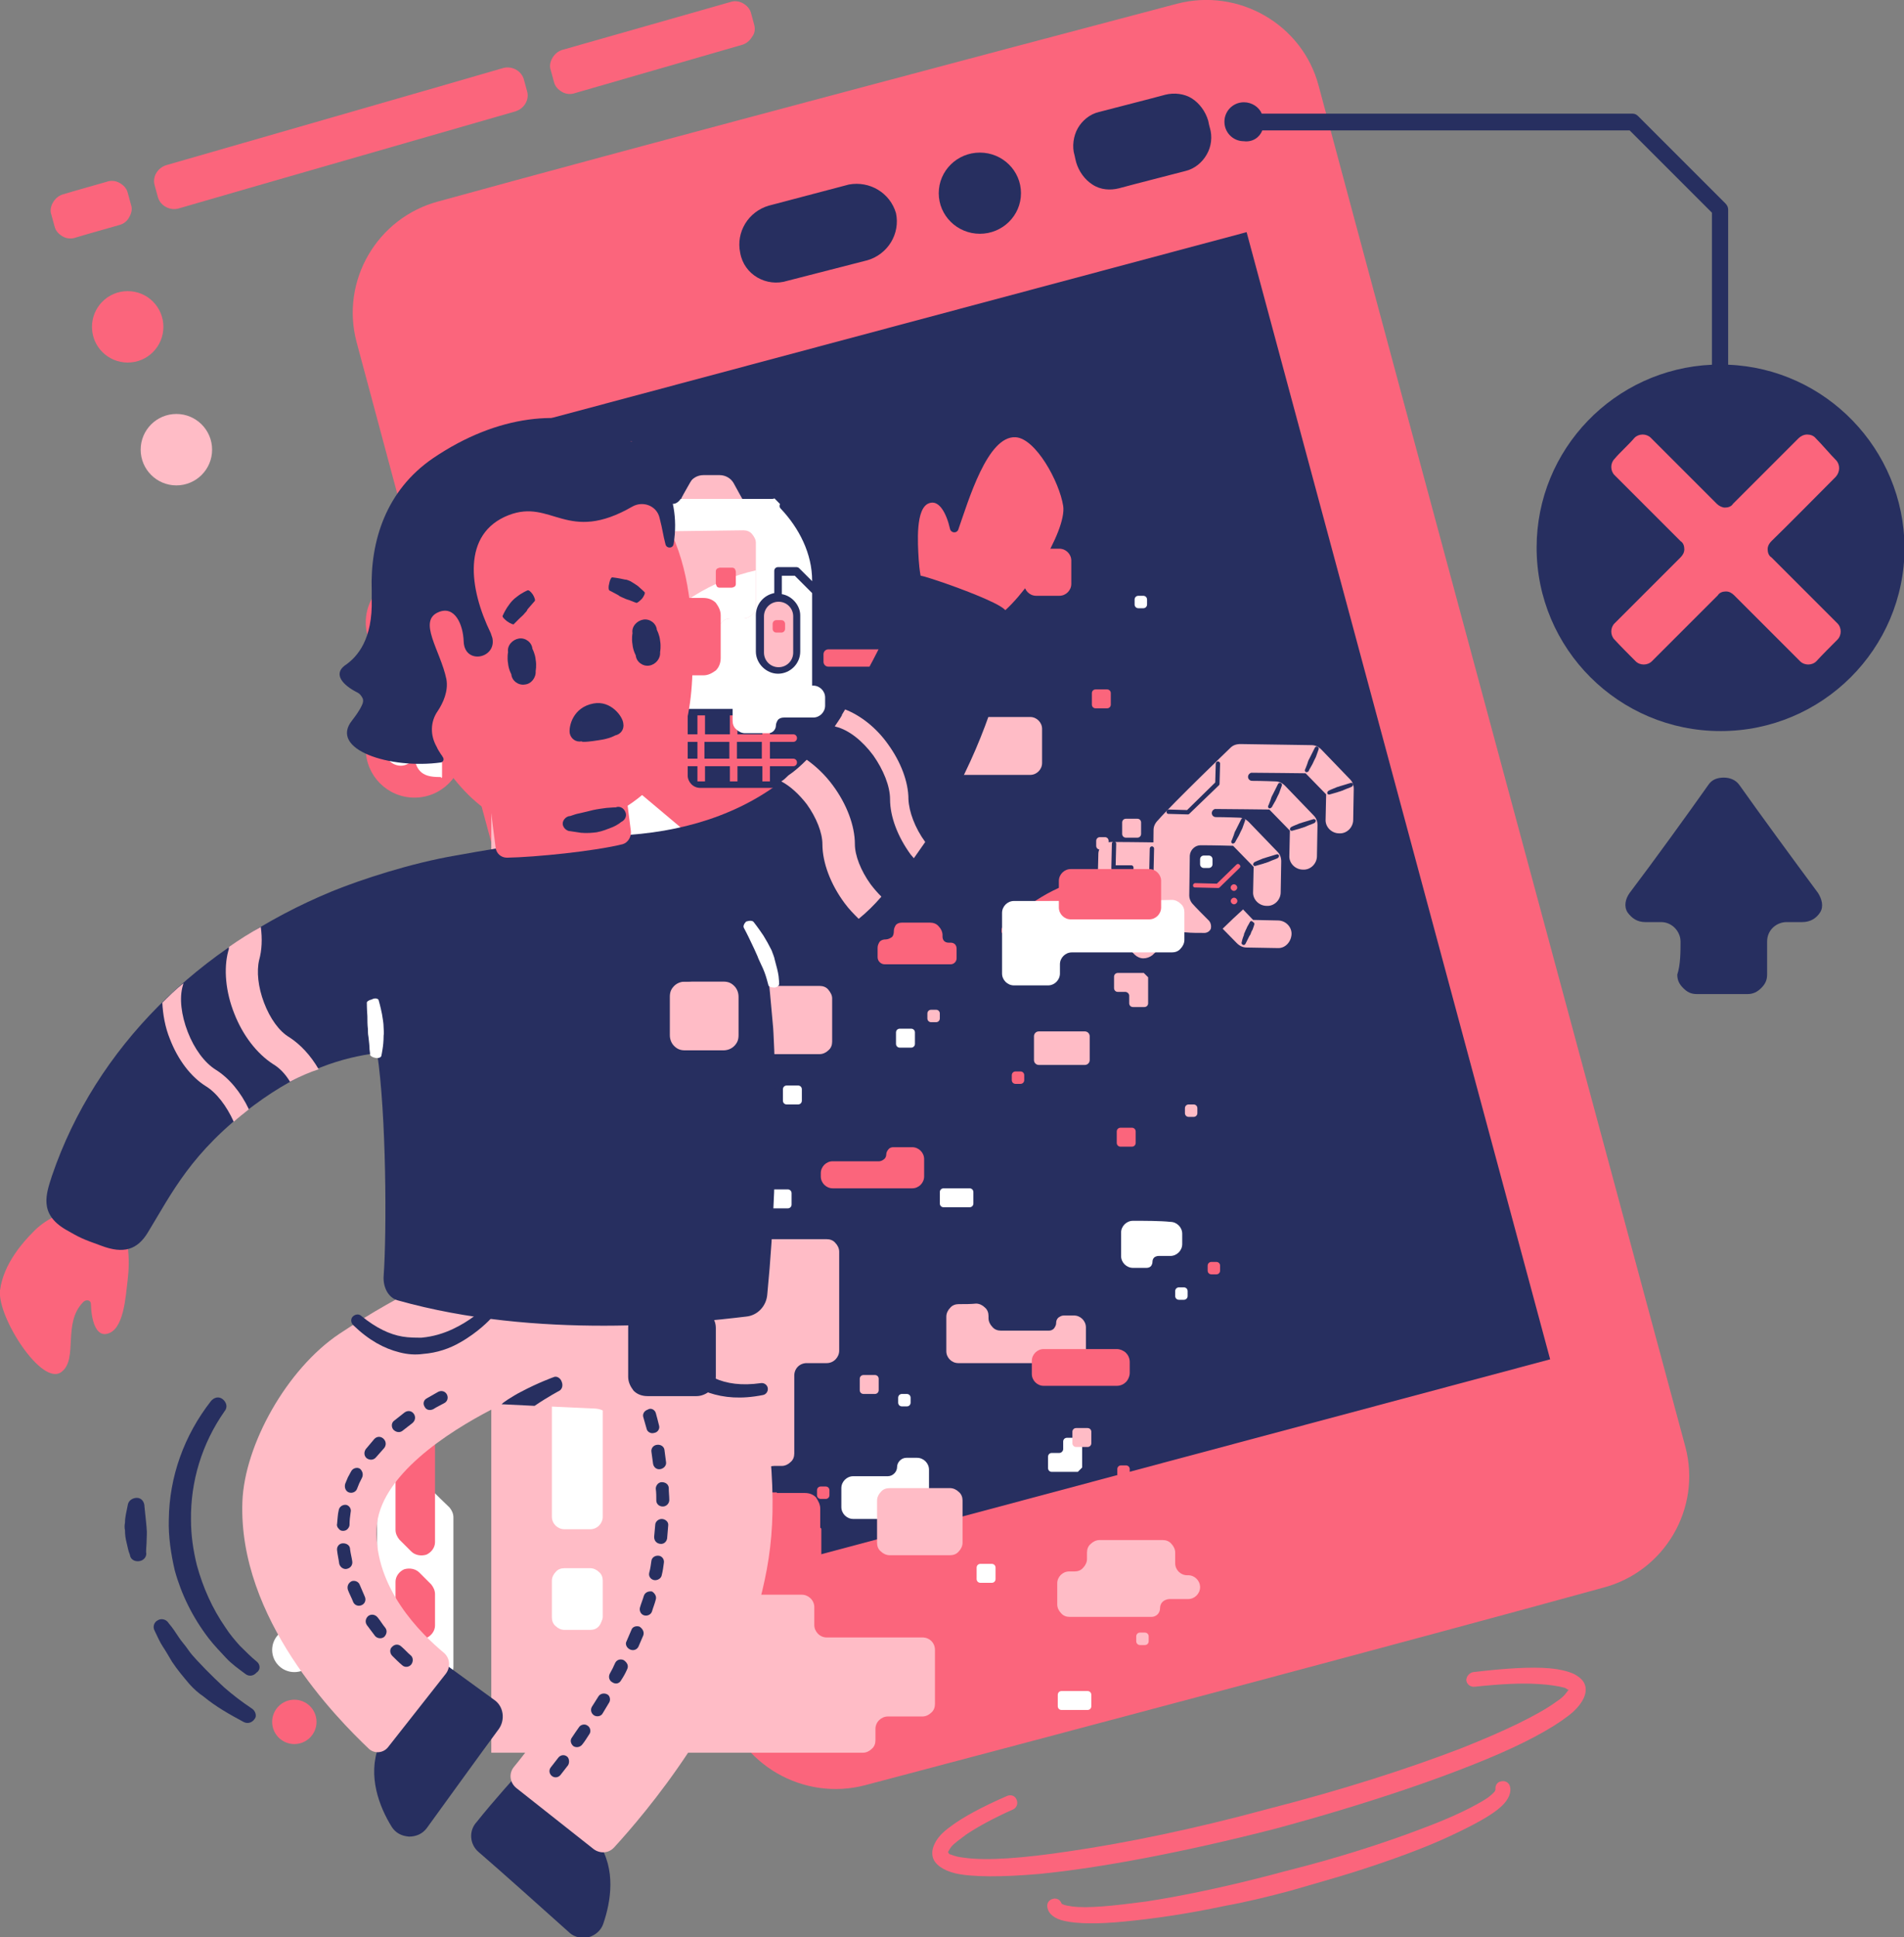 <?xml version="1.0" encoding="utf-8"?>
<!-- Generator: Adobe Illustrator 26.2.1, SVG Export Plug-In . SVG Version: 6.00 Build 0)  -->
<svg version="1.1" id="Calque_1" xmlns="http://www.w3.org/2000/svg" xmlns:xlink="http://www.w3.org/1999/xlink" x="0px" y="0px"
	 viewBox="0 0 351.9 358" style="enable-background:new 0 0 351.9 358;" xml:space="preserve">
<rect x="0" y="0" width="351.9" height="358" fill="#808080" stroke="none"/>
<style type="text/css">
	.st0{fill:#FB657C;}
	.st1{fill:#272F60;}
	.st2{fill:#FFBCC6;}
	.st3{fill:#FFFFFF;}
</style>
<g id="ILLUSTRATIONS">
	<path class="st0" d="M243.7,15.8c-3-11.3-14.8-18.1-26.2-15.1c-34.1,9-102.3,27.1-136.4,36.5c-11.4,3-18.2,14.7-15.2,26
		c14.4,53.9,53.4,197.7,67.8,251.6c3,11.3,14.8,18.1,26.2,15.1c34.1-9,102.3-27.1,136.4-36.5c11.4-3,18.2-14.7,15.2-26
		C297.1,213.9,258.1,69.6,243.7,15.8L243.7,15.8z"/>
	<path class="st1" d="M230.4,42.9L90.9,80.2L147,288.5l139.5-37.3L230.4,42.9z"/>
	<path class="st1" d="M145.5,51.9l14.8-3.8c3.8-1.1,6.1-4.9,5.3-8.7c-1.1-3.8-4.9-6-8.7-5.3L142.1,38c-3.8,1.1-6.1,4.9-5.3,8.7
		C137.5,50.8,141.7,53.1,145.5,51.9z"/>
	<ellipse class="st1" cx="181.1" cy="35.7" rx="7.6" ry="7.5"/>
	<path class="st0" d="M151.6,278.8c0-0.8-0.4-1.5-0.8-2.1c-0.6-0.6-1.3-0.8-2.1-0.8h-7.4c-0.8,0-1.5,0.4-2.1,0.8
		c-0.6,0.6-0.8,1.3-0.8,2.1v7.4c0,0.8,0.4,1.5,0.8,2.1c0.6,0.6,1.3,0.8,2.1,0.8h7.4c0.8,0,1.5-0.4,2.1-0.8c0.6-0.6,0.8-1.3,0.8-2.1
		L151.6,278.8L151.6,278.8z"/>
	<path class="st0" d="M106,179.8c3.6-0.4,6.4-3.5,6.4-7.2v-7h-3.3v7c0,1.9-1.4,3.5-3.2,3.9l0,0c-0.6,0.1-0.7,0.4-0.7,0.8v1.9
		C105.2,179.5,105.2,179.9,106,179.8L106,179.8z"/>
	<rect x="109.1" y="167.7" class="st1" width="3.3" height="1.4"/>
	<rect x="109.1" y="170.9" class="st1" width="3.3" height="1.4"/>
	<path class="st1" d="M107.6,175.7c-0.4,0.3-0.8,0.5-1.3,0.7l1.7,2.9c0.4-0.2,0.9-0.4,1.2-0.7L107.6,175.7z"/>
	<path class="st1" d="M109,173.6c-0.1,0.5-0.3,0.9-0.6,1.3l3.1,1.2c0.2-0.4,0.4-0.9,0.6-1.3L109,173.6z"/>
	<path class="st1" d="M132.8,182.1V175c0-3.5-2.8-6.3-6.3-6.3h-6.7c-1.7,0-3-1.3-3-3h-3.3c0,3.5,2.8,6.3,6.3,6.3h6.7
		c1.7,0,3,1.3,3,3v7.1c0,0.4,0.3,0.7,0.7,0.7h2C132.5,182.8,132.8,182.5,132.8,182.1L132.8,182.1z"/>
	<path class="st0" d="M140.5,174c0,0.2-0.1,0.3-0.2,0.4c-0.1,0.1-0.3,0.2-0.4,0.1c-4.6-0.3-8.3-4.2-8.3-9h3.3c0,3.1,2.6,5.7,5.7,5.7
		V174L140.5,174z"/>
	<path class="st2" d="M119.2,165.7h8.5V178c0,0.5-0.4,0.9-0.9,0.9c-1.6,0-5.1,0-6.7,0c-0.5,0-0.9-0.4-0.9-0.9
		C119.2,175,119.2,165.7,119.2,165.7z"/>
	<path class="st1" d="M122,173.9h-2c-0.4,0-0.7,0.3-0.7,0.7c0,0.4,0.3,0.7,0.7,0.7h2.7c0.4,0,0.7-0.3,0.7-0.7v-8.4
		c0-0.4-0.3-0.7-0.7-0.7c-0.4,0-0.7,0.3-0.7,0.7V173.9L122,173.9z"/>
	<ellipse class="st1" cx="120.9" cy="177.9" rx="0.9" ry="0.9"/>
	<path class="st3" d="M100.7,147.8c0,0.8,0.5,2,0.5,2c0.8,1.7,2.6,2.8,4.6,2.8h0.1c0.2,0,0.4,0.1,0.5,0.2c0.1,0.1,0.2,0.3,0.2,0.5
		c0,2,0,7.7,0,10.5c0,1,0.8,1.8,1.7,1.8c5.6,0,23,0,28.6,0c1,0,1.7-0.8,1.7-1.8c0-2.5,0-6.9,0-9.4c0-0.5,0.2-0.9,0.5-1.3
		s0.8-0.5,1.3-0.5c2.1,0,5.4,0,5.4,0c2.8,0,5.1-2.3,5.1-5.1l0,0c0-1.2-0.9-2.1-2.1-2.1c-6.3,0-24.7,0-24.7,0c-3.7,0-6.8-3.1-6.8-6.8
		l0,0c0-3.8,3-6.8,6.8-6.8c0,0,18.4,0,24.7,0c1.2,0,2.1-1,2.1-2.1c0-5.9,0-22.1,0-22.1c0-5.2-2.4-10.1-6.1-13.8
		c-0.7-0.7-3.4-3.5-3.4-3.5h-26.9l-17.3,17.5v35.7l3.5,1.8C100.7,145.2,100.7,145.6,100.7,147.8L100.7,147.8z"/>
	<path class="st1" d="M147.4,131.8h-23.4c-3.7,0-6.8,3.1-6.8,6.8l0,0c0,3.8,3,6.8,6.8,6.8h23.4V131.8L147.4,131.8z"/>
	<path class="st0" d="M124.3,135.7v-3.9c0-0.4-0.3-0.7-0.7-0.7s-0.7,0.3-0.7,0.7v3.9h-4.3c-0.4,0-0.7,0.3-0.7,0.7
		c0,0.4,0.3,0.7,0.7,0.7h4.3v3.1h-4.3c-0.4,0-0.7,0.3-0.7,0.7c0,0.4,0.3,0.7,0.7,0.7h4.3v3.7c0,0.4,0.3,0.7,0.7,0.7
		c0.4,0,0.7-0.3,0.7-0.7v-3.7h4.6v3.7c0,0.4,0.3,0.7,0.7,0.7c0.4,0,0.7-0.3,0.7-0.7v-3.7h4.6v3.7c0,0.4,0.3,0.7,0.7,0.7
		c0.4,0,0.7-0.3,0.7-0.7v-3.7h4.6v3.7c0,0.4,0.3,0.7,0.7,0.7c0.4,0,0.7-0.3,0.7-0.7v-3.7h4.3c0.4,0,0.7-0.3,0.7-0.7
		c0-0.4-0.3-0.7-0.7-0.7h-4.3v-3.1h4.3c0.4,0,0.7-0.3,0.7-0.7c0-0.4-0.3-0.7-0.7-0.7h-4.3v-3.9c0-0.4-0.3-0.7-0.7-0.7
		c-0.4,0-0.7,0.3-0.7,0.7v3.9h-4.6v-3.9c0-0.4-0.3-0.7-0.7-0.7c-0.4,0-0.7,0.3-0.7,0.7v3.9h-4.6v-3.9c0-0.4-0.3-0.7-0.7-0.7
		c-0.4,0-0.7,0.3-0.7,0.7v3.9H124.3z M140.8,137.1v3.1h-4.6v-3.1H140.8z M134.8,137.1v3.1h-4.6v-3.1H134.8z M128.9,137.1v3.1h-4.6
		v-3.1H128.9z"/>
	<path class="st2" d="M140.5,113.9c0-1.9,1.5-3.4,3.4-3.4l0,0c1.9,0,3.4,1.5,3.4,3.4c0,2.1,0,4.6,0,6.7c0,1.9-1.5,3.4-3.4,3.4l0,0
		c-1.9,0-3.4-1.5-3.4-3.4C140.5,118.5,140.5,115.9,140.5,113.9z"/>
	<path class="st2" d="M120.8,113.9c0-1.9,1.5-3.4,3.4-3.4l0,0c1.9,0,3.4,1.5,3.4,3.4c0,2.1,0,4.6,0,6.7c0,1.9-1.5,3.4-3.4,3.4l0,0
		c-1.9,0-3.4-1.5-3.4-3.4C120.8,118.5,120.8,115.9,120.8,113.9z"/>
	<path class="st0" d="M101.9,128.3v-3.5h-8.8v17.7c0,1.2,0.8,2.2,2,2.5l5.6,1.3v-18H101.9L101.9,128.3z"/>
	<path class="st1" d="M98.9,136.6c0.2,0.2,0.2,0.5,0,0.7c-0.6,0.6-1.9,1.9-2.8,2.8c-0.1,0.1-0.3,0.2-0.5,0.1s-0.3-0.3-0.3-0.4
		c0-1.5,0-4.2,0-5.7c0-0.2,0.1-0.4,0.3-0.4c0.2-0.1,0.4,0,0.5,0.1C97,134.6,98.3,136,98.9,136.6L98.9,136.6z"/>
	<path class="st1" d="M100.6,147c0.4,0,0.7,0.3,0.7,0.7c0,0.6,0.4,1.5,0.4,1.7c0.7,1.4,2.2,2.4,3.9,2.4c0,0,0,0,0.1,0
		c0.4,0,0.8,0.2,1,0.4c0.3,0.3,0.4,0.7,0.4,1c0,2,0,7.6,0,10.5c0,0.6,0.5,1,1,1c5.6,0,23,0,28.6,0c0.6,0,1-0.5,1-1
		c0-2.5,0-6.9,0-9.4c0-0.4,0.1-0.7,0.3-1.1h-8.6c-0.4,0-0.7-0.3-0.7-0.7c0-0.4,0.3-0.7,0.7-0.7h16.3c2.4,0,4.3-1.9,4.3-4.4
		c0-0.7-0.6-1.4-1.4-1.4c-6.3,0-24.7,0-24.7,0c-3.3,0-6.1-2.2-7.1-5.2c0,0-0.1-0.1-0.1-0.1l-6.5-6.5h-9.7c-0.4,0-0.7-0.3-0.7-0.7
		c0-0.4,0.3-0.7,0.7-0.7h10c0.2,0,0.4,0.1,0.5,0.2l5.5,5.5c0-4.1,3.4-7.5,7.5-7.5c0,0,18.4,0,24.7,0c0.8,0,1.4-0.6,1.4-1.4v-20
		l-3.2-3.2h-2.4v3.4c1.9,0.3,3.4,2.1,3.4,3.9c0,2.1,0,4.6,0,6.7c0,2.3-1.9,4.1-4.1,4.1s-4.1-1.9-4.1-4.1c0-2.1,0-4.6,0-6.7
		c0-2,1.4-3.7,3.4-4.1v-4.1c0-0.4,0.3-0.7,0.7-0.7h3.4c0.2,0,0.4,0.1,0.5,0.2l2.4,2.4v-0.1c0-5-2.4-9.7-5.8-13.3
		c-0.3-0.3-0.3-0.7,0-1c0.3-0.3,0.7-0.3,1,0c3.7,3.8,6.3,8.9,6.3,14.3c0,0,0,16.2,0,22.1c0,1.6-1.3,2.8-2.8,2.8
		c-6.3,0-24.7,0-24.7,0c-3.3,0-6,2.7-6,6.1s2.7,6.1,6,6.1c0,0,18.4,0,24.7,0c1.6,0,2.8,1.3,2.8,2.8c0,3.2-2.6,5.8-5.8,5.8
		c0,0-3.3,0-5.4,0c-0.3,0-0.6,0.1-0.8,0.3s-0.3,0.5-0.3,0.8c0,2.5,0,7,0,9.4c0,1.3-1.1,2.5-2.4,2.5c-5.6,0-23,0-28.6,0
		c-1.3,0-2.4-1.1-2.4-2.5c0-2.8,0-8.5,0-10.5v0h0c-0.1,0-0.1,0-0.1,0c-2.3,0-4.3-1.3-5.2-3.2v0c0,0-0.6-1.3-0.6-2.3
		C99.9,147.3,100.2,147,100.6,147z M141.2,113.9c0,2.1,0,4.6,0,6.7c0,1.5,1.2,2.7,2.7,2.7c1.5,0,2.7-1.2,2.7-2.7c0-2.1,0-4.6,0-6.7
		c0-1.5-1.2-2.7-2.7-2.7C142.4,111.2,141.2,112.4,141.2,113.9z"/>
	<path class="st1" d="M110.2,109.8h5.6l4.5-4.6c0.1-0.1,0.3-0.2,0.5-0.2h3.4c0.4,0,0.7,0.3,0.7,0.7v4.1c1.9,0.3,3.4,2.1,3.4,4.1
		c0,2.1,0,4.6,0,6.7c0,2.3-1.9,4.1-4.1,4.1c-2.3,0-4.1-1.9-4.1-4.1c0-2.1,0-4.6,0-6.7c0-2,1.5-3.7,3.4-4.1v-3.4H121l-4.5,4.6
		c-0.1,0.1-0.3,0.2-0.5,0.2h-5.8c-0.4,0-0.7-0.3-0.7-0.7C109.5,110.1,109.8,109.8,110.2,109.8z M121.5,113.9c0,2.1,0,4.6,0,6.7
		c0,1.5,1.2,2.7,2.7,2.7c1.5,0,2.7-1.2,2.7-2.7c0-2.1,0-4.6,0-6.7c0-1.5-1.2-2.7-2.7-2.7C122.6,111.2,121.5,112.4,121.5,113.9z"/>
	<path class="st1" d="M123.3,83.9c0.7-1.3,2.1-2.2,3.7-2.2c2.4,0,6.4,0,8.8,0c1.5,0,2.9,0.8,3.7,2.2c1.4,2.6,3.9,7.1,3.9,7.1
		c0.1,0.3,0.1,0.6,0,0.8c-0.1,0.3-0.4,0.4-0.7,0.4h-22.7c-0.3,0-0.6-0.1-0.7-0.4c-0.1-0.3-0.1-0.6,0-0.8L123.3,83.9L123.3,83.9z"/>
	<path class="st2" d="M127.4,89.3c0.5-0.9,1.5-1.5,2.6-1.5c0.9,0,2,0,3,0c1.1,0,2.1,0.6,2.6,1.5c0.7,1.3,1.6,2.9,1.6,2.9h-11.3
		C125.8,92.2,126.7,90.6,127.4,89.3L127.4,89.3z"/>
	<path class="st0" d="M105.3,104.9c0,0.3-0.1,0.5-0.3,0.6c-0.2,0.1-0.4,0.2-0.7,0.1l-9.3-2.3c-0.4-0.1-0.6-0.4-0.6-0.8
		c0.5-11.6,10-20.9,21.6-20.9h11.1c0.3,0,0.6,0.1,0.7,0.4c0.1,0.3,0.1,0.6,0,0.8l-4.9,8.8c-0.1,0.3-0.4,0.4-0.7,0.4c0,0-3,0-4.8,0
		c-0.7,0-1.3,0.3-1.8,0.7c-2.1,2.1-7.3,7.2-9.5,9.3c-0.5,0.5-0.8,1.2-0.8,1.8L105.3,104.9L105.3,104.9z"/>
	<path class="st1" d="M112.2,124.3v-15.6c0-1.3-0.9-2.4-2.1-2.7c-3.8-0.9-12-2.8-16.6-3.9c-0.8-0.2-1.6,0-2.3,0.5
		c-0.6,0.5-1,1.3-1,2.1v15.8c0,0.7,0.3,1.5,0.9,2.1c2.5,2.5,9.6,9.7,9.6,9.7v-1.6c0-0.7,0.3-1.3,0.7-1.8c0.4-0.4,1.1-0.7,1.7-0.7
		c2.2,0,5.1,0,5.1,0c1,0,2-0.4,2.8-1.2C111.7,126.4,112.2,125.4,112.2,124.3L112.2,124.3z"/>
	<path class="st1" d="M99,89.9c-0.9,1.2-2.3,3.3-3.1,5.4c0.6,0.8,1.5,1.3,2.6,1.3c1.9,0,3.3-1.5,3.3-3.4
		C101.8,91.6,100.5,90.2,99,89.9L99,89.9z"/>
	<path class="st1" d="M113.1,87h4.1c0.3,0,0.5-0.1,0.6-0.4l2.1-3.7c0.2-0.3,0.1-0.8-0.3-1s-0.8-0.1-1,0.3l-1.9,3.4h-2.9l1.5-2.7
		c0.2-0.3,0.1-0.8-0.3-1c-0.3-0.2-0.8-0.1-1,0.3l-3.9,7.1h-5.4c-0.6-0.9-1.4-1.8-2.4-2.4c-0.3-0.2-0.8-0.1-1,0.3
		c-0.2,0.3-0.1,0.8,0.3,1c0.9,0.6,1.7,1.3,2.1,2.2l0,0c1,1.8,1.1,4.1,0,6c-1.7,2.8-5.3,3.8-8.1,2.1c-0.3-0.2-0.8-0.1-1,0.3
		c-0.2,0.3-0.1,0.8,0.3,1c3,1.8,6.7,1.2,9-1.2h6.6l4.6,4.6c0.3,0.3,0.7,0.3,1,0c0.3-0.3,0.3-0.7,0-1l-4.8-4.9
		c-0.2-0.2-0.5-0.3-0.7-0.1H105v0c1.2-2,1.3-4.4,0.6-6.4h5.1c0.3,0,0.5-0.1,0.6-0.4L113.1,87L113.1,87z M114.4,95.2l4.2,4.2
		c0.3,0.3,0.3,0.7,0,1c-0.3,0.3-0.7,0.3-1,0l-4.2-4.2c-0.3-0.3-0.3-0.7,0-1C113.6,94.9,114.1,94.9,114.4,95.2L114.4,95.2z"/>
	<ellipse class="st1" cx="108.5" cy="137.6" rx="1" ry="1"/>
	<ellipse class="st1" cx="104.3" cy="137.6" rx="1" ry="1"/>
	<path class="st1" d="M116.2,82c0.9-0.4,1.4-1.4,0.9-2.5c-0.2-0.3-0.4-0.9-0.6-1.4c-0.3-0.7-0.2-1.4,0.2-1.9
		c0.4-0.6,1.1-0.7,1.8-0.6c3.7,0.9,9.3,2.1,12.5,2.7c0.7,0.1,1.1,0.6,1.3,1.1c0.2,0.5,0.3,1.1-0.1,1.7c-1.6,2.8-4.5,7.8-6.4,11.1
		c-0.4,0.6-1,1-1.6,0.9c-0.7-0.1-1.2-0.5-1.5-1.2c-0.2-0.5-0.4-0.9-0.6-1.4c-0.4-0.9-1.4-1.4-2.5-1c-1,0.5-2.1,0.9-2.9,1.3
		c-0.5,0.2-0.9,0.2-1.4,0c-0.5-0.2-0.8-0.5-1-1c-0.6-1.4-1.4-3.3-2-4.5c-0.2-0.5-0.2-0.9,0-1.4c0.2-0.5,0.5-0.8,1-1
		C114.2,82.9,115.4,82.3,116.2,82z"/>
	<path class="st1" d="M149.7,265.5c0-0.8-0.4-1.5-0.8-2.1c-0.6-0.6-1.3-0.8-2.1-0.8h-7.4c-0.8,0-1.5,0.4-2.1,0.8
		c-0.6,0.6-0.8,1.3-0.8,2.1v7.4c0,0.8,0.4,1.5,0.8,2.1c0.6,0.6,1.3,0.8,2.1,0.8h7.4c0.8,0,1.5-0.4,2.1-0.8c0.6-0.6,0.8-1.3,0.8-2.1
		L149.7,265.5L149.7,265.5z"/>
	<path class="st1" d="M134.6,223.5c0-0.8-0.4-1.5-0.8-2.1c-0.6-0.6-1.3-0.8-2.1-0.8h-7.4c-0.8,0-1.5,0.4-2.1,0.8
		c-0.6,0.6-0.8,1.3-0.8,2.1v7.4c0,0.8,0.4,1.5,0.8,2.1c0.6,0.6,1.3,0.8,2.1,0.8h7.4c0.8,0,1.5-0.4,2.1-0.8c0.6-0.6,0.8-1.3,0.8-2.1
		L134.6,223.5L134.6,223.5z"/>
	<path class="st0" d="M207.7,166.5c0.7,2.9-2,6.1-6.1,7.1c-6.2,1.6-13.2-0.1-16-0.9c-0.3-0.1-0.5-0.3-0.5-0.6s0-0.6,0.2-0.8
		c2.1-2,7.6-6.8,13.7-8.4C203.1,162.1,207,163.6,207.7,166.5L207.7,166.5z"/>
	<path class="st3" d="M207.7,166.5c0.4,1.7-1.5,3.7-4.2,4.3c-3.7,0.9-7.7,0.4-9.9,0c-0.3-0.1-0.5-0.3-0.6-0.6
		c-0.1-0.3,0-0.6,0.3-0.8c1.7-1.4,5.1-3.8,8.7-4.7C204.7,164,207.3,164.8,207.7,166.5z"/>
	<path class="st1" d="M210.4,176.2l-6.8-18.2c0,0-2.7,2.2-4.4,3.5c-0.8,0.6-1.2,1.7-0.9,2.7c0.6,2.3,1.6,6.3,2.2,8.7
		c0.3,1,1.1,1.8,2.2,2C205.3,175.4,210.4,176.2,210.4,176.2z"/>
	<path class="st0" d="M199.6,166.7c-0.1-0.1-0.1-0.1-0.1-0.2c-0.1-0.2,0.1-0.4,0.3-0.5l4.9-1.2c0.2-0.1,0.4,0.1,0.5,0.3
		s-0.1,0.4-0.3,0.5l-4.9,1.2C199.9,166.8,199.7,166.8,199.6,166.7z"/>
	<path class="st0" d="M200,168.8c-0.1-0.1-0.1-0.1-0.1-0.2c-0.1-0.2,0.1-0.4,0.3-0.5l4.9-1.2c0.2-0.1,0.4,0.1,0.5,0.3
		c0.1,0.2-0.1,0.4-0.3,0.5l-4.9,1.2C200.3,169,200.2,168.9,200,168.8z"/>
	<path class="st2" d="M215,155.7c0,0-6.1-0.1-9.6-0.1c-0.6,0-1.2,0.2-1.7,0.6c-0.4,0.4-0.7,1-0.7,1.6c-0.1,3.1-0.2,8.2-0.2,10.4
		c0,0.6,0.2,1.2,0.6,1.7c1.3,1.4,4.4,4.6,6.3,6.5c0.4,0.4,1,0.7,1.6,0.7c0.6,0,1.2-0.2,1.7-0.6c2.3-2.2,6.2-6,6.2-6L215,155.7
		L215,155.7z"/>
	<path class="st2" d="M231.6,170l4.6,0.1c1.4,0,2.6,1.2,2.5,2.6s-1.2,2.6-2.6,2.5l-5.7-0.1c-0.7,0-1.3-0.3-1.8-0.8l-5.3-5.4
		c-1-1-1-2.7,0.1-3.7c1-1,2.7-1,3.7,0.1L231.6,170L231.6,170z"/>
	<path class="st1" d="M235.2,142.7l-6.8,6.6l0.2-8.3l6.5,0.4L235.2,142.7L235.2,142.7z"/>
	<path class="st1" d="M226.1,171.5c-0.4,0.4-0.9,0.5-1.4,0.5c-1.7,0-5.4-0.1-5.4-0.1l-6-5.8l0.3-13.6l14.4-13.9l5.3,1.9l-2.5,2.4
		c0,0-0.4,19.5-0.5,23.8c0,0.5-0.2,1-0.6,1.4C228.7,169,227,170.6,226.1,171.5L226.1,171.5z"/>
	<path class="st0" d="M201.5,162.7c-0.3,0.2-0.7,0.2-0.9-0.1c-0.2-0.3-0.2-0.7,0.1-0.9s0.7-0.2,0.9,0.1
		C201.9,162.1,201.8,162.4,201.5,162.7z"/>
	<path class="st2" d="M227.4,138.2c0.5-0.5,1.1-0.7,1.9-0.7l13.1,0.2c0.7,0,1.3,0.3,1.8,0.8l5.3,5.5c0.5,0.5,0.7,1.1,0.7,1.8
		l-0.1,5.7c0,1.4-1.2,2.6-2.6,2.5c-1.4,0-2.6-1.2-2.5-2.6l0.1-4.6l-3.8-3.9c0,0-8.5-0.1-10-0.1c-0.1,0-0.3,0.1-0.4,0.2l0,0
		c-0.2,0.2-0.3,0.5-0.2,0.8c0.1,0.3,0.4,0.5,0.7,0.5c1.8,0,4.3,0.1,4.3,0.1c0.7,0,1.3,0.3,1.8,0.8l5.3,5.5c0.5,0.5,0.7,1.1,0.7,1.8
		l-0.1,5.7c0,1.4-1.2,2.6-2.6,2.5c-1.4,0-2.6-1.2-2.5-2.6l0.1-4.6l-3.8-3.9c0,0-8.5-0.1-10-0.1c-0.1,0-0.3,0.1-0.4,0.2l0,0
		c-0.2,0.2-0.3,0.5-0.2,0.8s0.4,0.5,0.7,0.5c1.8,0,4.3,0.1,4.3,0.1c0.7,0,1.3,0.3,1.8,0.8l5.3,5.5c0.5,0.5,0.7,1.1,0.7,1.8l-0.1,5.7
		c0,1.4-1.2,2.6-2.6,2.5c-1.4,0-2.6-1.2-2.5-2.6l0.1-4.6l-3.8-3.9c0,0-3.6-0.1-6-0.1c-1,0-1.9,0.8-2,1.9c0,2.2-0.1,5.9-0.1,7.4
		c0,0.5,0.2,1,0.5,1.4c0.7,0.8,2.1,2.2,3.2,3.3c0.3,0.4,0.4,0.9,0.3,1.4c-0.2,0.5-0.7,0.8-1.2,0.8c-1.2,0-2.5,0-3.4-0.1
		c-0.7,0-1.3-0.3-1.8-0.8c-1-1-2.7-2.8-3.7-3.9c-0.5-0.5-0.7-1.1-0.7-1.8c0.1-2.7,0.2-9.7,0.2-12.4c0-0.7,0.3-1.3,0.8-1.8
		C216.8,148.4,227.4,138.2,227.4,138.2L227.4,138.2L227.4,138.2z"/>
	<path class="st1" d="M216.6,171.4l-3.5-3.7c-0.5-0.6-0.8-1.3-0.8-2.1l0.2-8.8c0-0.2,0.2-0.4,0.4-0.4c0.2,0,0.4,0.2,0.4,0.4
		l-0.2,8.8c0,0.6,0.2,1.1,0.6,1.5l3.5,3.7c0.2,0.2,0.2,0.4,0,0.6C217,171.5,216.8,171.5,216.6,171.4z"/>
	<path class="st1" d="M235.9,157.9c0,0-0.4,0.1-1,0.3c-0.3,0.1-0.7,0.2-1,0.3c-0.2,0.1-0.4,0.1-0.6,0.2c-0.8,0.3-1.4,0.6-1.4,0.6
		c-0.2,0.1-0.3,0.3-0.3,0.5c0.1,0.2,0.3,0.3,0.5,0.2c0,0,0.7-0.2,1.4-0.4c0.2-0.1,0.4-0.1,0.6-0.2c0.4-0.1,0.7-0.3,1-0.4
		c0.6-0.2,1-0.4,1-0.4c0.2-0.1,0.3-0.3,0.3-0.5C236.3,157.9,236.1,157.8,235.9,157.9L235.9,157.9z"/>
	<path class="st1" d="M242.7,151.4c0,0-0.4,0.1-1,0.3c-0.3,0.1-0.7,0.2-1,0.3c-0.2,0.1-0.4,0.1-0.6,0.2c-0.8,0.3-1.4,0.6-1.4,0.6
		c-0.2,0.1-0.3,0.3-0.3,0.5c0.1,0.2,0.3,0.3,0.5,0.2c0,0,0.7-0.2,1.4-0.4c0.2-0.1,0.4-0.1,0.6-0.2c0.4-0.1,0.7-0.3,1-0.4
		c0.6-0.2,1-0.4,1-0.4c0.2-0.1,0.3-0.3,0.3-0.5C243.1,151.4,242.8,151.3,242.7,151.4L242.7,151.4z"/>
	<path class="st1" d="M249.6,144.7c0,0-0.4,0.1-1,0.3c-0.3,0.1-0.7,0.2-1,0.3c-0.2,0.1-0.4,0.1-0.6,0.2c-0.8,0.3-1.4,0.6-1.4,0.6
		c-0.2,0.1-0.3,0.3-0.3,0.5c0.1,0.2,0.3,0.3,0.5,0.2c0,0,0.7-0.2,1.4-0.4c0.2-0.1,0.4-0.1,0.6-0.2c0.4-0.1,0.7-0.3,1-0.4
		c0.6-0.2,1-0.4,1-0.4c0.2-0.1,0.3-0.3,0.3-0.5C250,144.7,249.7,144.6,249.6,144.7L249.6,144.7z"/>
	<path class="st1" d="M228.3,155.6c0,0,0.2-0.4,0.5-0.9c0.2-0.3,0.3-0.6,0.5-1c0.1-0.2,0.2-0.4,0.3-0.6c0.3-0.8,0.5-1.4,0.5-1.4
		c0.1-0.2,0-0.4-0.2-0.5c-0.2-0.1-0.4,0-0.5,0.2c0,0-0.3,0.6-0.7,1.4c-0.1,0.2-0.2,0.4-0.3,0.6c-0.2,0.3-0.3,0.7-0.4,1
		c-0.2,0.6-0.4,1-0.4,1c-0.1,0.2,0,0.4,0.2,0.5C228,155.9,228.2,155.8,228.3,155.6z"/>
	<path class="st1" d="M235.1,149.1c0,0,0.2-0.4,0.5-0.9c0.2-0.3,0.3-0.6,0.5-1c0.1-0.2,0.2-0.4,0.3-0.6c0.3-0.8,0.5-1.4,0.5-1.4
		c0.1-0.2,0-0.4-0.2-0.5c-0.2-0.1-0.4,0-0.5,0.2c0,0-0.3,0.6-0.7,1.4c-0.1,0.2-0.2,0.4-0.3,0.6c-0.2,0.3-0.3,0.7-0.4,1
		c-0.2,0.6-0.4,1-0.4,1c-0.1,0.2,0,0.4,0.2,0.5C234.7,149.4,235,149.3,235.1,149.1z"/>
	<path class="st1" d="M241.9,142.4c0,0,0.2-0.4,0.5-0.9c0.2-0.3,0.3-0.6,0.5-1c0.1-0.2,0.2-0.4,0.3-0.6c0.3-0.8,0.5-1.4,0.5-1.4
		c0.1-0.2,0-0.4-0.2-0.5c-0.2-0.1-0.4,0-0.5,0.2c0,0-0.3,0.6-0.7,1.4c-0.1,0.2-0.2,0.4-0.3,0.6c-0.2,0.3-0.3,0.7-0.4,1
		c-0.2,0.6-0.4,1-0.4,1c-0.1,0.2,0,0.4,0.2,0.5C241.6,142.7,241.9,142.6,241.9,142.4z"/>
	<path class="st1" d="M231,170.4c0,0-0.2,0.4-0.5,0.9c-0.1,0.3-0.3,0.6-0.4,0.9c-0.1,0.2-0.2,0.4-0.2,0.6c-0.3,0.7-0.4,1.3-0.4,1.3
		c-0.1,0.2,0,0.4,0.2,0.5c0.2,0.1,0.4,0,0.5-0.2c0,0,0.3-0.6,0.6-1.2c0.1-0.2,0.2-0.4,0.3-0.5c0.1-0.3,0.2-0.6,0.4-0.9
		c0.2-0.5,0.3-0.9,0.3-0.9c0.1-0.2,0-0.4-0.2-0.5C231.3,170.1,231.1,170.2,231,170.4z"/>
	<path class="st1" d="M206.4,172.9c-0.2-0.2-0.2-0.4,0-0.6l2.1-2l0.2-9.5l-2.9,0c-0.1,0-0.2,0-0.3-0.1l0,0c-0.1-0.1-0.1-0.2-0.1-0.3
		l0.1-4.5c0-0.2,0.2-0.4,0.4-0.4c0.2,0,0.4,0.2,0.4,0.4l-0.1,4l2.9,0c0.2,0,0.4,0.2,0.4,0.4l-0.2,10.1c0,0.1,0,0.2-0.1,0.3l-2.3,2.2
		C206.8,173.1,206.5,173.1,206.4,172.9z"/>
	<path class="st1" d="M213.3,171.8c0,0,0,0.1,0.1,0.3c0.1,0.1,0.1,0.2,0.2,0.3c0.1,0.1,0.1,0.1,0.2,0.1c0.3,0.2,0.5,0.2,0.5,0.2
		c0.2,0.2,0.6,0.2,0.8,0c0.2-0.2,0.2-0.6,0-0.8c0,0-0.1-0.2-0.2-0.5c0-0.1-0.1-0.1-0.1-0.2c-0.1-0.1-0.2-0.2-0.3-0.2
		c-0.2-0.1-0.3-0.2-0.3-0.2c-0.2-0.2-0.6-0.2-0.8,0C213.1,171.2,213.1,171.5,213.3,171.8L213.3,171.8z"/>
	<path class="st1" d="M211.7,173.3c0,0,0,0.1,0.1,0.3c0.1,0.1,0.1,0.2,0.2,0.3c0.1,0.1,0.1,0.1,0.2,0.1c0.3,0.2,0.5,0.2,0.5,0.2
		c0.2,0.2,0.6,0.2,0.8,0c0.2-0.2,0.2-0.6,0-0.8c0,0-0.1-0.2-0.2-0.5c0-0.1-0.1-0.1-0.1-0.2c-0.1-0.1-0.2-0.2-0.3-0.2
		c-0.2-0.1-0.3-0.2-0.3-0.2c-0.2-0.2-0.6-0.2-0.8,0S211.5,173.1,211.7,173.3z"/>
	<path class="st1" d="M210.2,174.8c0,0,0,0.1,0.1,0.3c0.1,0.1,0.1,0.2,0.2,0.3c0.1,0.1,0.1,0.1,0.2,0.1c0.3,0.2,0.5,0.2,0.5,0.2
		c0.2,0.2,0.6,0.2,0.8,0s0.2-0.6,0-0.8c0,0-0.1-0.2-0.2-0.5c0-0.1-0.1-0.1-0.1-0.2c-0.1-0.1-0.2-0.2-0.3-0.2
		c-0.2-0.1-0.3-0.2-0.3-0.2c-0.2-0.2-0.6-0.2-0.8,0C209.9,174.2,209.9,174.6,210.2,174.8L210.2,174.8z"/>
	<path class="st1" d="M215.7,150.3c-0.1-0.1-0.1-0.2-0.1-0.3c0-0.2,0.2-0.4,0.4-0.4l3.4,0.1l5.2-5.1l0.1-3.5c0-0.2,0.2-0.4,0.4-0.4
		c0.2,0,0.4,0.2,0.4,0.4l-0.1,3.7c0,0.1,0,0.2-0.1,0.3l-5.5,5.3c-0.1,0.1-0.2,0.1-0.3,0.1l-3.6-0.1
		C215.9,150.4,215.8,150.4,215.7,150.3z"/>
	
		<ellipse transform="matrix(0.719 -0.695 0.695 0.719 -51.71 205.248)" class="st0" cx="228.1" cy="166.6" rx="0.6" ry="0.6"/>
	
		<ellipse transform="matrix(0.719 -0.695 0.695 0.719 -49.996 204.565)" class="st0" cx="228.1" cy="164.1" rx="0.6" ry="0.6"/>
	<path class="st0" d="M220.6,163.9c-0.1-0.1-0.1-0.2-0.1-0.3c0-0.2,0.2-0.4,0.4-0.4l4,0.1l3.6-3.5c0.2-0.2,0.4-0.2,0.6,0
		c0.2,0.2,0.2,0.4,0,0.6l-3.7,3.6c-0.1,0.1-0.2,0.1-0.3,0.1l-4.2-0.1C220.8,164,220.7,164,220.6,163.9z"/>
	<path class="st3" d="M169.5,280.7c1.2,0,2.2-1,2.2-2.2c0-2,0-4.9,0-6.9c0-1.2-1-2.2-2.2-2.2h-2c-0.9,0-1.7,0.8-1.7,1.7l0,0
		c0,0.9-0.8,1.7-1.7,1.7c-1.7,0-4.5,0-6.4,0c-1.2,0-2.2,1-2.2,2.2c0,1.1,0,2.4,0,3.5c0,1.2,1,2.2,2.2,2.2
		C160.9,280.7,166.5,280.7,169.5,280.7L169.5,280.7z"/>
	<path class="st3" d="M209.4,225.6c-1.2,0-2.2,1-2.2,2.2c0,1.3,0,3,0,4.3c0,1.2,1,2.2,2.2,2.2h2.5c0.3,0,0.6-0.1,0.8-0.3
		s0.3-0.6,0.3-0.8l0,0c0-0.3,0.1-0.6,0.3-0.8s0.6-0.3,0.8-0.3c0.7,0,1.4,0,2.2,0c1.2,0,2.2-1,2.2-2.2c0-0.6,0-1.3,0-1.9
		c0-1.2-1-2.2-2.2-2.2C214.5,225.6,211.5,225.6,209.4,225.6L209.4,225.6z"/>
	<path class="st3" d="M187.4,166.5c-1.2,0-2.2,1-2.2,2.2c0,3,0,8.2,0,11.2c0,1.2,1,2.2,2.2,2.2c1.8,0,4.4,0,6.3,0
		c1.2,0,2.2-1,2.2-2.2c0-0.6,0-1.1,0-1.7c0-1.2,1-2.2,2.2-2.2c4.4,0,14.1,0,18.5,0c0.6,0,1.2-0.2,1.6-0.7c0.4-0.4,0.7-1,0.7-1.6
		c0-1.6,0-3.5,0-5.1c0-0.6-0.2-1.2-0.7-1.6c-0.4-0.4-1-0.7-1.6-0.7C210.5,166.5,193.5,166.5,187.4,166.5L187.4,166.5z"/>
	<path class="st2" d="M137.4,98c0.6,0,1.2,0.2,1.6,0.7s0.7,1,0.7,1.6c0,3.1,0,8.6,0,11.7c0,0.6-0.2,1.2-0.7,1.6
		c-0.4,0.4-1,0.7-1.6,0.7c-0.8,0-1.7,0-2.4,0c-0.6,0-1.2,0.2-1.6,0.7s-0.7,1-0.7,1.6v2.5c0,1.3-1,2.3-2.3,2.3c-0.3,0-0.7,0-1.1,0
		c-1.3,0-2.3,1-2.3,2.3c0,4.6,0,15.1,0,19.7c0,1.2,1,2.3,2.3,2.3c4.4,0,14.3,0,18.8,0c1.3,0,2.3,1,2.3,2.3c0,0.7,0,1.6,0,2.3
		c0,1.3-1,2.3-2.3,2.3c-0.9,0-1.9,0-2.8,0c-1.2,0-2.3,1-2.3,2.3c0,2.8,0,7.6,0,10.4c0,0.6-0.2,1.2-0.7,1.6c-0.4,0.4-1,0.7-1.6,0.7
		s-1.2,0-1.8,0c-0.6,0-1.2,0.2-1.6,0.7s-0.7,1-0.7,1.6c0,2.7,0,7.3,0,10c0,1.2,1,2.3,2.3,2.3c3.3,0,9.3,0,12.6,0
		c0.6,0,1.2,0.2,1.6,0.7s0.7,1,0.7,1.6v8c0,0.6-0.2,1.2-0.7,1.6c-0.4,0.4-1,0.7-1.6,0.7c-4.3,0-13.7,0-18,0c-1.2,0-2.3,1-2.3,2.3
		c0,1.6,0,3.6,0,5.2c0,1.3,1,2.3,2.3,2.3c1.6,0,3.7,0,5.3,0c1.2,0,2.3,1,2.3,2.3c0,1.7,0,4,0,5.7c0,1.3-1,2.3-2.3,2.3
		c-3.4,0-9.7,0-13,0c-0.6,0-1.2,0.2-1.6,0.7c-0.4,0.4-0.7,1-0.7,1.6c0,2.6,0,6.9,0,9.5c0,0.6,0.2,1.2,0.7,1.6c0.4,0.4,1,0.7,1.6,0.7
		c5.8,0,21.3,0,27,0c0.6,0,1.2,0.2,1.6,0.7c0.4,0.4,0.7,1,0.7,1.6c0,4.4,0,13.9,0,18.3c0,1.2-1,2.3-2.3,2.3c-1.2,0-2.6,0-3.7,0
		c-1.3,0-2.3,1-2.3,2.3c0,3.6,0,10.7,0,14.4c0,0.6-0.2,1.2-0.7,1.6c-0.4,0.4-1,0.7-1.6,0.7c-0.4,0-0.9,0-1.4,0
		c-0.6,0-1.2,0.2-1.6,0.7c-0.4,0.4-0.7,1-0.7,1.6c0,2.7,0,7.1,0,9.9c0,0.6-0.2,1.2-0.7,1.6c-0.4,0.4-1,0.7-1.6,0.7
		c-1.6,0-3.6,0-5.1,0c-0.6,0-1.2,0.2-1.6,0.7c-0.4,0.4-0.7,1-0.7,1.6c0,1.4,0,3.2,0,4.7c0,1.2,1,2.3,2.3,2.3c3.7,0,11.1,0,14.8,0
		c1.2,0,2.3,1,2.3,2.3c0,1,0,2.2,0,3.3c0,1.2,1,2.3,2.3,2.3c4.3,0,13.5,0,17.7,0c1.3,0,2.3,1,2.3,2.3c0,2.7,0,7.3,0,10
		c0,0.6-0.2,1.2-0.7,1.6c-0.4,0.4-1,0.7-1.6,0.7c-1.9,0-4.5,0-6.4,0c-1.2,0-2.3,1-2.3,2.3c0,0.7,0,1.4,0,2.1c0,0.6-0.2,1.2-0.7,1.6
		c-0.4,0.4-1,0.7-1.6,0.7c-12.1,0-68.7,0-68.7,0V98.6L137.4,98L137.4,98z"/>
	<path class="st3" d="M136.7,176c-14.8-4.7-25.6-18.5-25.6-34.9c0-17.5,12.2-32,28.6-35.7v6.6c0,0.6-0.2,1.2-0.7,1.6
		c-0.4,0.4-1,0.7-1.6,0.7c-0.8,0-1.7,0-2.4,0c-0.6,0-1.2,0.2-1.6,0.7s-0.7,1-0.7,1.6v2.5c0,1.3-1,2.3-2.3,2.3c-0.3,0-0.7,0-1.1,0
		c-1.3,0-2.3,1-2.3,2.3c0,4.6,0,15.1,0,19.7c0,1.2,1,2.3,2.3,2.3c4.4,0,14.3,0,18.8,0c1.3,0,2.3,1,2.3,2.3c0,0.7,0,1.6,0,2.3
		c0,1.3-1,2.3-2.3,2.3c-0.9,0-1.9,0-2.8,0c-1.2,0-2.3,1-2.3,2.3c0,2.8,0,7.6,0,10.4c0,0.6-0.2,1.2-0.7,1.6c-0.4,0.4-1,0.7-1.6,0.7
		s-1.2,0-1.8,0c-0.6,0-1.2,0.2-1.6,0.7s-0.7,1-0.7,1.6L136.7,176L136.7,176z"/>
	<path class="st0" d="M142.2,166.7L104.5,135c-1-0.9-1.4-2.2-1.1-3.5c0.3-1.3,1.4-2.3,2.7-2.5l21-3.7v18c0,1.2,1,2.3,2.3,2.3
		c4.4,0,14.3,0,18.8,0c1.3,0,2.3,1,2.3,2.3c0,0.7,0,1.6,0,2.3c0,1.3-1,2.3-2.3,2.3c-0.9,0-1.9,0-2.8,0c-1.2,0-2.3,1-2.3,2.3
		c0,2.8,0,7.6,0,10.4c0,0.6-0.2,1.2-0.7,1.6C142.3,166.7,142.3,166.7,142.2,166.7L142.2,166.7z"/>
	<path class="st3" d="M74.1,269.6c-0.7-0.7-1.8-0.9-2.8-0.6c-0.9,0.4-1.6,1.3-1.6,2.3c0,8.6,0,23.6,0,27.7c0,0.7,0.3,1.3,0.7,1.8
		c1.7,1.7,5.8,5.8,9,9c0.7,0.7,1.8,0.9,2.8,0.6c0.9-0.4,1.6-1.3,1.6-2.3c0-8.6,0-23.6,0-27.7c0-0.7-0.3-1.3-0.7-1.8
		C81.4,277,77.3,272.9,74.1,269.6L74.1,269.6z"/>
	<path class="st2" d="M67.6,187.1h17.9c0.7,0,1.2-0.5,1.2-1.2c0-0.7-0.5-1.2-1.2-1.2H67.6c-0.7,0-1.2,0.5-1.2,1.2
		C66.5,186.6,67,187.1,67.6,187.1L67.6,187.1z"/>
	<path class="st2" d="M75.4,219.2c-0.3,0-0.6,0.1-0.8,0.3c-0.2,0.2-0.3,0.6-0.3,0.9c0,3.2,0,11.5,0,14.7c0,0.3,0.1,0.6,0.3,0.8
		c0.2,0.2,0.6,0.3,0.8,0.3c0.8,0,1.9,0,2.7,0c0.3,0,0.6-0.1,0.8-0.3c0.2-0.2,0.3-0.6,0.3-0.8c0-3.2,0-11.5,0-14.7
		c0-0.3-0.1-0.6-0.3-0.9c-0.2-0.2-0.6-0.3-0.8-0.3C77.3,219.2,76.2,219.2,75.4,219.2z"/>
	<path class="st2" d="M75.4,191.3c-0.3,0-0.6,0.1-0.8,0.3c-0.2,0.2-0.3,0.6-0.3,0.8c0,3.2,0,11.5,0,14.7c0,0.3,0.1,0.6,0.3,0.8
		c0.2,0.2,0.6,0.3,0.8,0.3c0.8,0,1.9,0,2.7,0c0.3,0,0.6-0.1,0.8-0.3c0.2-0.2,0.3-0.6,0.3-0.8c0-3.2,0-11.5,0-14.7
		c0-0.3-0.1-0.6-0.3-0.8c-0.2-0.2-0.6-0.3-0.8-0.3C77.3,191.3,76.2,191.3,75.4,191.3z"/>
	<path class="st2" d="M75.4,163.3c-0.3,0-0.6,0.1-0.8,0.3c-0.2,0.2-0.3,0.6-0.3,0.8c0,3.2,0,11.5,0,14.7c0,0.3,0.1,0.6,0.3,0.8
		c0.2,0.2,0.6,0.3,0.8,0.3c0.8,0,1.9,0,2.7,0c0.3,0,0.6-0.1,0.8-0.3c0.2-0.2,0.3-0.6,0.3-0.8c0-3.2,0-11.5,0-14.7
		c0-0.3-0.1-0.6-0.3-0.8c-0.2-0.2-0.6-0.3-0.8-0.3C77.3,163.3,76.2,163.3,75.4,163.3z"/>
	<ellipse class="st0" cx="76.6" cy="138.4" rx="9" ry="9"/>
	<ellipse class="st0" cx="54.4" cy="318.2" rx="4.1" ry="4.1"/>
	<ellipse class="st3" cx="54.4" cy="304.9" rx="4.1" ry="4.1"/>
	<ellipse class="st2" cx="54.4" cy="291.6" rx="4.1" ry="4.1"/>
	<ellipse class="st0" cx="76.6" cy="115" rx="9" ry="9"/>
	<path class="st3" d="M104.3,289.8c-0.6,0-1.2,0.2-1.6,0.7c-0.4,0.4-0.7,1-0.7,1.6c0,2,0,4.8,0,6.8c0,0.6,0.2,1.2,0.7,1.6
		c0.4,0.4,1,0.7,1.6,0.7c1.4,0,3.3,0,4.8,0c0.6,0,1.2-0.2,1.6-0.7c0.4-0.4,0.7-1,0.7-1.6c0-2,0-4.8,0-6.8c0-0.6-0.2-1.2-0.7-1.6
		c-0.4-0.4-1-0.7-1.6-0.7C107.6,289.8,105.7,289.8,104.3,289.8z"/>
	<path class="st3" d="M104.3,206.6c-1.3,0-2.3,1.1-2.3,2.3c0,11.2,0,60.2,0,71.4c0,1.3,1.1,2.3,2.3,2.3c1.4,0,3.3,0,4.8,0
		c1.3,0,2.3-1.1,2.3-2.3c0-11.2,0-60.2,0-71.4c0-1.3-1.1-2.3-2.3-2.3C107.6,206.6,105.7,206.6,104.3,206.6z"/>
	<path class="st3" d="M104.3,173.5c-1.3,0-2.3,1.1-2.3,2.3V197c0,1.3,1.1,2.3,2.3,2.3h4.8c1.3,0,2.3-1.1,2.3-2.3v-21.2
		c0-1.3-1.1-2.3-2.3-2.3L104.3,173.5L104.3,173.5z"/>
	<path class="st3" d="M77.6,109.6h-2.1l-0.4,1.6c-0.1,0-0.1,0.1-0.2,0.1l-1.4-0.9l-1.5,1.5l0.9,1.4c0,0.1-0.1,0.1-0.1,0.2l-1.6,0.4
		v2.1l1.6,0.4c0.1,0.1,0.1,0.1,0.1,0.2l-0.9,1.4l1.5,1.5l1.4-0.9c0.1,0,0.1,0.1,0.2,0.1l0.4,1.6h2.1l0.4-1.6c0.1,0,0.1-0.1,0.2-0.1
		l1.4,0.9l1.5-1.5l-0.9-1.4c0-0.1,0.1-0.1,0.1-0.2l1.6-0.4v-2.1l-1.6-0.4c0-0.1-0.1-0.1-0.1-0.2l0.9-1.4l-1.5-1.5l-1.4,0.9
		c-0.1,0-0.1-0.1-0.2-0.1L77.6,109.6z M78.3,115c0,1-0.8,1.8-1.8,1.8s-1.8-0.8-1.8-1.8s0.8-1.8,1.8-1.8
		C77.5,113.2,78.3,114,78.3,115z"/>
	<path class="st3" d="M125.1,290.7c0-0.4,0.2-0.8,0.4-1.1c0.3-0.3,0.7-0.4,1.1-0.4c0.3,0,0.6,0,0.9,0c0.4,0,0.8,0.2,1.1,0.4
		c0.3,0.3,0.4,0.7,0.4,1.1c0,2.3,0,6.7,0,8.9c0,0.4-0.2,0.8-0.4,1.1s-0.7,0.4-1.1,0.4c-0.3,0-0.6,0-0.9,0c-0.4,0-0.8-0.2-1.1-0.4
		s-0.4-0.7-0.4-1.1C125.1,297.3,125.1,293,125.1,290.7z M127.6,256.5c0.4,0,0.8,0.2,1.1,0.4c0.3,0.3,0.4,0.7,0.4,1.1
		c0,5,0,20.9,0,26c0,0.4-0.2,0.8-0.4,1.1c-0.3,0.3-0.7,0.4-1.1,0.4c-0.3,0-0.6,0-0.9,0c-0.4,0-0.8-0.2-1.1-0.4s-0.4-0.7-0.4-1.1
		c0-5,0-20.9,0-26c0-0.4,0.2-0.8,0.4-1.1c0.3-0.3,0.7-0.4,1.1-0.4C127,256.5,127.3,256.5,127.6,256.5z M129.1,228.3v23.1
		c0,0.4-0.2,0.8-0.4,1.1c-0.3,0.3-0.7,0.4-1.1,0.4c-0.3,0-0.6,0-0.9,0c-0.4,0-0.8-0.2-1.1-0.4c-0.3-0.3-0.4-0.7-0.4-1.1
		c0-5.4,0-23.1,0-23.1H129.1z M127.6,203.1c0.4,0,0.8,0.2,1.1,0.4c0.3,0.3,0.4,0.7,0.4,1.1c0,1.6,0,4.2,0,5.8c0,0.4-0.2,0.8-0.4,1.1
		c-0.3,0.3-0.7,0.4-1.1,0.4c-0.3,0-0.6,0-0.9,0c-0.4,0-0.8-0.2-1.1-0.4s-0.4-0.7-0.4-1.1c0-1.6,0-4.2,0-5.8c0-0.4,0.2-0.8,0.4-1.1
		s0.7-0.4,1.1-0.4C127,203.1,127.3,203.1,127.6,203.1z M126.7,199.5c-0.4,0-0.8-0.2-1.1-0.4c-0.3-0.3-0.4-0.7-0.4-1.1
		c0-2.3,0-6.5,0-8.8c0-0.4,0.2-0.8,0.4-1.1c0.3-0.3,0.7-0.4,1.1-0.4c0.3,0,0.6,0,0.9,0c0.4,0,0.8,0.2,1.1,0.4
		c0.3,0.3,0.4,0.7,0.4,1.1c0,2.3,0,6.5,0,8.8c0,0.4-0.2,0.8-0.4,1.1c-0.3,0.3-0.7,0.4-1.1,0.4C127.3,199.5,127,199.5,126.7,199.5
		L126.7,199.5z"/>
	<path class="st3" d="M117.5,275.6c0-0.9,0.7-1.6,1.6-1.6c0.3,0,0.6,0,0.9,0c0.9,0,1.6,0.7,1.6,1.6c0,4.8,0,19.3,0,24.1
		c0,0.9-0.7,1.6-1.6,1.6c-0.3,0-0.6,0-0.9,0c-0.9,0-1.6-0.7-1.6-1.6C117.5,294.8,117.5,280.3,117.5,275.6z M120,263.2
		c0.4,0,0.8,0.2,1.1,0.4c0.3,0.3,0.4,0.7,0.4,1.1c0,1.2,0,2.9,0,4.2c0,0.4-0.2,0.8-0.4,1.1c-0.3,0.3-0.7,0.4-1.1,0.4
		c-0.3,0-0.6,0-0.9,0c-0.4,0-0.8-0.2-1.1-0.4c-0.3-0.3-0.4-0.7-0.4-1.1c0-1.2,0-2.9,0-4.2c0-0.4,0.2-0.8,0.4-1.1
		c0.3-0.3,0.7-0.4,1.1-0.4C119.4,263.2,119.7,263.2,120,263.2z M120,217.9c0.4,0,0.8,0.2,1.1,0.4c0.3,0.3,0.4,0.7,0.4,1.1
		c0,6.6,0,32,0,38.6c0,0.4-0.2,0.8-0.4,1.1c-0.3,0.3-0.7,0.4-1.1,0.4c-0.3,0-0.6,0-0.9,0c-0.4,0-0.8-0.2-1.1-0.4
		c-0.3-0.3-0.4-0.7-0.4-1.1c0-6.6,0-32,0-38.6c0-0.4,0.2-0.8,0.4-1.1c0.3-0.3,0.7-0.4,1.1-0.4C119.4,217.9,119.7,217.9,120,217.9z
		 M119.1,214.4c-0.4,0-0.8-0.2-1.1-0.4s-0.4-0.7-0.4-1.1c0-4.7,0-18.8,0-23.6c0-0.4,0.2-0.8,0.4-1.1c0.3-0.3,0.7-0.4,1.1-0.4
		c0.3,0,0.6,0,0.9,0c0.4,0,0.8,0.2,1.1,0.4c0.3,0.3,0.4,0.7,0.4,1.1c0,4.7,0,18.8,0,23.6c0,0.4-0.2,0.8-0.4,1.1s-0.7,0.4-1.1,0.4
		C119.7,214.4,119.4,214.4,119.1,214.4L119.1,214.4z"/>
	<path class="st3" d="M132.7,293.4h4v6.2c0,0.4-0.2,0.8-0.4,1.1s-0.7,0.4-1.1,0.4c-0.3,0-0.6,0-0.9,0c-0.4,0-0.8-0.2-1.1-0.4
		c-0.3-0.3-0.4-0.7-0.4-1.1C132.7,297.4,132.7,293.4,132.7,293.4z M135.2,254.4c0.9,0,1.6,0.7,1.6,1.6c0,3,0,9.5,0,12.5
		c0,0.9-0.7,1.6-1.6,1.6c-0.3,0-0.6,0-0.9,0c-0.9,0-1.6-0.7-1.6-1.6c0-3,0-9.5,0-12.5c0-0.9,0.7-1.6,1.6-1.6
		C134.6,254.4,134.9,254.4,135.2,254.4L135.2,254.4z M135.2,245.2c0.9,0,1.6,0.7,1.6,1.6c0,0.8,0,1.8,0,2.5c0,0.9-0.7,1.6-1.6,1.6
		c-0.3,0-0.6,0-0.9,0c-0.9,0-1.6-0.7-1.6-1.6c0-0.8,0-1.8,0-2.5c0-0.9,0.7-1.6,1.6-1.6C134.6,245.2,134.9,245.2,135.2,245.2z
		 M132.7,228.3h4v11.8c0,0.4-0.2,0.8-0.4,1.1c-0.3,0.3-0.7,0.4-1.1,0.4c-0.3,0-0.6,0-0.9,0c-0.4,0-0.8-0.2-1.1-0.4
		c-0.3-0.3-0.4-0.7-0.4-1.1C132.7,236.6,132.7,228.3,132.7,228.3z M132.7,214.3V209c0-0.9,0.7-1.6,1.6-1.6c0.3,0,0.6,0,0.9,0
		c0.9,0,1.6,0.7,1.6,1.6c0,2,0,5.3,0,5.3H132.7L132.7,214.3z M134.2,281.3c-0.4,0-0.8-0.2-1.1-0.4s-0.4-0.7-0.4-1.1
		c0-1.4,0-3.3,0-4.7c0-0.4,0.2-0.8,0.4-1.1c0.3-0.3,0.7-0.4,1.1-0.4c0.3,0,0.6,0,0.9,0c0.4,0,0.8,0.2,1.1,0.4
		c0.3,0.3,0.4,0.7,0.4,1.1c0,1.4,0,3.3,0,4.7c0,0.4-0.2,0.8-0.4,1.1c-0.3,0.3-0.7,0.4-1.1,0.4C134.9,281.3,134.6,281.3,134.2,281.3z
		"/>
	<path class="st0" d="M77.5,259.9c-0.7-0.7-1.8-0.9-2.8-0.6c-0.9,0.4-1.6,1.3-1.6,2.3c0,6.9,0,17.7,0,21.1c0,0.7,0.3,1.3,0.7,1.8
		c0.6,0.6,1.3,1.3,2.2,2.2c0.7,0.7,1.8,0.9,2.8,0.6c0.9-0.4,1.6-1.3,1.6-2.3c0-6.9,0-17.7,0-21.1c0-0.7-0.3-1.3-0.7-1.8
		C79.1,261.6,78.3,260.7,77.5,259.9z"/>
	<path class="st0" d="M77.5,290.6c-0.7-0.7-1.8-0.9-2.8-0.6c-0.9,0.4-1.6,1.3-1.6,2.3c0,2.2,0,4.5,0,5.8c0,0.7,0.3,1.3,0.7,1.8
		c0.6,0.6,1.3,1.3,2.2,2.2c0.7,0.7,1.8,0.9,2.8,0.6c0.9-0.4,1.6-1.3,1.6-2.3c0-2.2,0-4.5,0-5.8c0-0.7-0.3-1.3-0.7-1.8
		C79.1,292.2,78.3,291.4,77.5,290.6z"/>
	<path class="st2" d="M214.4,297.2c0,0.9-0.7,1.6-1.6,1.6c-3.4,0-11.2,0-15.1,0c-0.6,0-1.2-0.2-1.6-0.7c-0.4-0.4-0.7-1-0.7-1.6
		c0-1.2,0-2.7,0-3.9s1-2.2,2.2-2.2h1c0.6,0,1.2-0.2,1.6-0.7c0.4-0.4,0.7-1,0.7-1.6c0-0.4,0-0.8,0-1.2c0-0.6,0.2-1.2,0.7-1.6
		c0.4-0.4,1-0.7,1.6-0.7c3.1,0,8.6,0,11.7,0c0.6,0,1.2,0.2,1.6,0.7c0.4,0.4,0.7,1,0.7,1.6c0,0.7,0,1.3,0,2c0,1.2,1,2.2,2.2,2.2
		c0.1,0,0.1,0,0.2,0c1.2,0,2.2,1,2.2,2.2l0,0c0,1.2-1,2.2-2.2,2.2c-1.2,0-2.5,0-3.5,0C215,295.6,214.4,296.3,214.4,297.2
		L214.4,297.2L214.4,297.2z"/>
	<path class="st0" d="M176.8,177.1c0,0.6-0.5,1.1-1.1,1.1c-2.6,0-9.3,0-12.2,0c-0.7,0-1.3-0.6-1.3-1.3c0-0.6,0-1.2,0-1.8
		c0-0.4,0.2-0.8,0.4-1.1c0.3-0.3,0.7-0.4,1.1-0.4l0,0c0.4,0,0.8-0.2,1.1-0.4s0.4-0.7,0.4-1.1c0,0,0,0,0-0.1c0-0.4,0.2-0.8,0.4-1.1
		c0.3-0.3,0.7-0.4,1.1-0.4c1.4,0,3.6,0,5.2,0c0.6,0,1.2,0.2,1.6,0.7c0.4,0.4,0.7,1,0.7,1.6c0,0.1,0,0.2,0,0.3c0,0.3,0.1,0.6,0.3,0.8
		c0.2,0.2,0.5,0.3,0.8,0.3c0.2,0,0.3,0,0.4,0c0.3,0,0.6,0.1,0.8,0.3c0.2,0.2,0.3,0.5,0.3,0.8C176.8,175.7,176.8,176.5,176.8,177.1
		L176.8,177.1z"/>
	<path class="st0" d="M185.9,305.1c-0.6,0-1.2,0.2-1.6,0.7c-0.4,0.4-0.7,1-0.7,1.6v2.9c0,0.6,0.2,1.2,0.7,1.6c0.4,0.4,1,0.7,1.6,0.7
		h2.9c0.6,0,1.2-0.2,1.6-0.7c0.4-0.4,0.7-1,0.7-1.6v-2.9c0-0.6-0.2-1.2-0.7-1.6c-0.4-0.4-1-0.7-1.6-0.7H185.9z"/>
	<path class="st3" d="M81.4,143.6L81.4,143.6c-2.4,0-4.3-0.4-4.8-3.5c-0.6,0.8-1.5,1.4-2.5,1.4c-1.7,0-3-1.4-3-3s1.4-3,3-3
		c1.1,0,2,0.6,2.5,1.4c0.5-3.1,2.4-3.5,4.8-3.5c0.1,0,0.2,0,0.2,0.1c0.1,0.1,0.1,0.1,0.1,0.2c0,1.4,0,8.4,0,9.9
		c0,0.1-0.1,0.1-0.1,0.2C81.5,143.6,81.5,143.6,81.4,143.6L81.4,143.6L81.4,143.6z"/>
	<path class="st2" d="M164.4,275c-0.6,0-1.2,0.2-1.6,0.7c-0.4,0.4-0.7,1-0.7,1.6c0,2.2,0,5.5,0,7.8c0,0.6,0.2,1.2,0.7,1.6
		c0.4,0.4,1,0.7,1.6,0.7c3,0,8.2,0,11.2,0c0.6,0,1.2-0.2,1.6-0.7c0.4-0.4,0.7-1,0.7-1.6c0-2.2,0-5.5,0-7.8c0-0.6-0.2-1.2-0.7-1.6
		c-0.4-0.4-1-0.7-1.6-0.7C172.6,275,167.4,275,164.4,275z"/>
	<path class="st0" d="M197.9,160.6c-1.2,0-2.2,1-2.2,2.2v4.9c0,1.2,1,2.2,2.2,2.2h14.5c1.2,0,2.2-1,2.2-2.2v-4.9
		c0-1.2-1-2.2-2.2-2.2H197.9z"/>
	<path class="st0" d="M153.1,120c-0.5,0-0.9,0.4-0.9,0.9c0,0.4,0,1,0,1.4c0,0.5,0.4,0.9,0.9,0.9c2.6,0,10,0,12.6,0
		c0.5,0,0.9-0.4,0.9-0.9c0-0.4,0-1,0-1.4c0-0.5-0.4-0.9-0.9-0.9C163.1,120,155.7,120,153.1,120z"/>
	<path class="st2" d="M192,190.6c-0.5,0-0.9,0.4-0.9,0.9c0,1.2,0,3.2,0,4.4c0,0.5,0.4,0.9,0.9,0.9c1.9,0,6.5,0,8.5,0
		c0.5,0,0.9-0.4,0.9-0.9c0-1.2,0-3.2,0-4.4c0-0.5-0.4-0.9-0.9-0.9C198.6,190.6,194,190.6,192,190.6z"/>
	<path class="st0" d="M151.7,217.4c0,1.2,1,2.2,2.2,2.2c3.7,0,11.1,0,14.7,0c1.2,0,2.2-1,2.2-2.2c0-1,0-2.2,0-3.2
		c0-1.2-1-2.2-2.2-2.2c-1.2,0-2.5,0-3.5,0c-0.3,0-0.7,0.1-0.9,0.4c-0.2,0.2-0.4,0.6-0.4,0.9l0,0c0,0.3-0.1,0.7-0.4,0.9
		c-0.2,0.2-0.6,0.4-0.9,0.4c-2,0-6.1,0-8.6,0c-1.2,0-2.2,1-2.2,2.2C151.7,216.9,151.7,217.2,151.7,217.4z"/>
	<path class="st3" d="M152.5,128.9c0-1.2-1-2.2-2.2-2.2c-3.3,0-9.4,0-12.6,0c-0.6,0-1.2,0.2-1.6,0.7c-0.4,0.4-0.7,1-0.7,1.6v4.2
		c0,0.6,0.2,1.2,0.7,1.6c0.4,0.4,1,0.7,1.6,0.7c1.4,0,3,0,4.3,0c0.8,0,1.4-0.7,1.4-1.4l0,0c0-0.4,0.2-0.8,0.4-1.1
		c0.3-0.3,0.7-0.4,1.1-0.4c1.4,0,3.8,0,5.4,0c1.2,0,2.2-1,2.2-2.2C152.5,129.8,152.5,129.3,152.5,128.9L152.5,128.9z"/>
	<path class="st2" d="M171.4,141c0,1.2,1,2.2,2.2,2.2c4.1,0,12.7,0,16.8,0c1.2,0,2.2-1,2.2-2.2c0-1.8,0-4.5,0-6.3
		c0-1.2-1-2.2-2.2-2.2c-2.9,0-7.9,0-10.6,0c-1,0-1.8,0.8-1.8,1.8l0,0c0,1-0.8,1.8-1.8,1.8h-2.6c-0.6,0-1.2,0.2-1.6,0.7
		c-0.4,0.4-0.7,1-0.7,1.6C171.4,139.1,171.4,140.1,171.4,141z"/>
	<path class="st2" d="M177.2,241c-0.6,0-1.2,0.2-1.6,0.7c-0.4,0.4-0.7,1-0.7,1.6c0,1.9,0,4.5,0,6.4c0,1.2,1,2.2,2.2,2.2
		c4.9,0,16.6,0,21.4,0c1.2,0,2.2-1,2.2-2.2c0-1.4,0-3.1,0-4.4c0-1.2-1-2.2-2.2-2.2c-0.7,0-1.4,0-1.9,0c-0.4,0-0.7,0.2-1,0.4
		c-0.3,0.3-0.4,0.6-0.4,1l0,0c0,0.4-0.2,0.7-0.4,1c-0.3,0.3-0.6,0.4-1,0.4c-2.2,0-6.3,0-8.8,0c-0.6,0-1.2-0.2-1.6-0.7
		c-0.4-0.4-0.7-1-0.7-1.6c0-0.1,0-0.3,0-0.4c0-0.6-0.2-1.2-0.7-1.6c-0.4-0.4-1-0.7-1.6-0.7C179.5,241,178.3,241,177.2,241L177.2,241
		z"/>
	<path class="st0" d="M192.9,249.3c-1.2,0-2.2,1-2.2,2.2c0,0.8,0,1.6,0,2.4c0,1.2,1,2.2,2.2,2.2c3.4,0,10,0,13.5,0
		c0.7,0,1.3-0.3,1.7-0.7c0.4-0.4,0.7-1.1,0.7-1.7s0-1.3,0-2c0-0.7-0.3-1.3-0.7-1.7c-0.4-0.4-1.1-0.7-1.7-0.7
		C202.9,249.3,196.4,249.3,192.9,249.3L192.9,249.3z"/>
	<path class="st0" d="M191.5,101.4c-1.2,0-2.2,1-2.2,2.2v4.3c0,1.2,1,2.2,2.2,2.2h4.3c1.2,0,2.2-1,2.2-2.2v-4.3c0-1.2-1-2.2-2.2-2.2
		H191.5z"/>
	<path class="st3" d="M175.8,113.7c-0.4,0-0.7,0.3-0.7,0.7v2.1c0,0.4,0.3,0.7,0.7,0.7h2.1c0.4,0,0.7-0.3,0.7-0.7v-2.1
		c0-0.4-0.3-0.7-0.7-0.7H175.8z"/>
	<path class="st3" d="M166.3,190.1c-0.4,0-0.7,0.3-0.7,0.7v2.1c0,0.4,0.3,0.7,0.7,0.7h2.1c0.4,0,0.7-0.3,0.7-0.7v-2.1
		c0-0.4-0.3-0.7-0.7-0.7H166.3z"/>
	<path class="st3" d="M217.9,237.9c-0.4,0-0.7,0.3-0.7,0.7c0,0.3,0,0.6,0,0.9c0,0.4,0.3,0.7,0.7,0.7c0.3,0,0.6,0,0.9,0
		c0.4,0,0.7-0.3,0.7-0.7c0-0.3,0-0.6,0-0.9c0-0.4-0.3-0.7-0.7-0.7H217.9z"/>
	<path class="st3" d="M210.4,110.1c-0.4,0-0.7,0.3-0.7,0.7c0,0.3,0,0.6,0,0.9c0,0.4,0.3,0.7,0.7,0.7c0.3,0,0.6,0,0.9,0
		c0.4,0,0.7-0.3,0.7-0.7c0-0.3,0-0.6,0-0.9c0-0.4-0.3-0.7-0.7-0.7H210.4z"/>
	<path class="st3" d="M222.5,158.1c-0.4,0-0.7,0.3-0.7,0.7c0,0.3,0,0.6,0,0.9c0,0.4,0.3,0.7,0.7,0.7c0.3,0,0.6,0,0.9,0
		c0.4,0,0.7-0.3,0.7-0.7c0-0.3,0-0.6,0-0.9c0-0.4-0.3-0.7-0.7-0.7H222.5z"/>
	<path class="st2" d="M203.3,154.7c-0.4,0-0.7,0.3-0.7,0.7c0,0.3,0,0.6,0,0.9c0,0.4,0.3,0.7,0.7,0.7c0.3,0,0.6,0,0.9,0
		c0.4,0,0.7-0.3,0.7-0.7c0-0.3,0-0.6,0-0.9c0-0.4-0.3-0.7-0.7-0.7H203.3z"/>
	<path class="st3" d="M157.6,133c-0.4,0-0.7,0.3-0.7,0.7c0,0.3,0,0.6,0,0.9c0,0.4,0.3,0.7,0.7,0.7c0.3,0,0.6,0,0.9,0
		c0.4,0,0.7-0.3,0.7-0.7c0-0.3,0-0.6,0-0.9c0-0.4-0.3-0.7-0.7-0.7H157.6z"/>
	<path class="st3" d="M166.7,257.6c-0.4,0-0.7,0.3-0.7,0.7c0,0.3,0,0.6,0,0.9c0,0.4,0.3,0.7,0.7,0.7c0.3,0,0.6,0,0.9,0
		c0.4,0,0.7-0.3,0.7-0.7c0-0.3,0-0.6,0-0.9c0-0.4-0.3-0.7-0.7-0.7H166.7z"/>
	<path class="st0" d="M187.7,284.4c-0.4,0-0.7,0.3-0.7,0.7c0,0.3,0,0.6,0,0.9c0,0.4,0.3,0.7,0.7,0.7c0.3,0,0.6,0,0.9,0
		c0.4,0,0.7-0.3,0.7-0.7c0-0.3,0-0.6,0-0.9c0-0.4-0.3-0.7-0.7-0.7H187.7z"/>
	<path class="st0" d="M207.2,270.8c-0.4,0-0.7,0.3-0.7,0.7c0,0.3,0,0.6,0,0.9c0,0.4,0.3,0.7,0.7,0.7c0.3,0,0.6,0,0.9,0
		c0.4,0,0.7-0.3,0.7-0.7c0-0.3,0-0.6,0-0.9c0-0.4-0.3-0.7-0.7-0.7H207.2z"/>
	<path class="st0" d="M223.9,233.2c-0.4,0-0.7,0.3-0.7,0.7c0,0.3,0,0.6,0,0.9c0,0.4,0.3,0.7,0.7,0.7c0.3,0,0.6,0,0.9,0
		c0.4,0,0.7-0.3,0.7-0.7c0-0.3,0-0.6,0-0.9c0-0.4-0.3-0.7-0.7-0.7H223.9z"/>
	<path class="st0" d="M143.5,114.6c-0.4,0-0.7,0.3-0.7,0.7c0,0.3,0,0.6,0,0.9c0,0.4,0.3,0.7,0.7,0.7c0.3,0,0.6,0,0.9,0
		c0.4,0,0.7-0.3,0.7-0.7c0-0.3,0-0.6,0-0.9c0-0.4-0.3-0.7-0.7-0.7H143.5z"/>
	<path class="st0" d="M187.7,198c-0.4,0-0.7,0.3-0.7,0.7c0,0.3,0,0.6,0,0.9c0,0.4,0.3,0.7,0.7,0.7c0.3,0,0.6,0,0.9,0
		c0.4,0,0.7-0.3,0.7-0.7c0-0.3,0-0.6,0-0.9c0-0.4-0.3-0.7-0.7-0.7H187.7z"/>
	<path class="st0" d="M136.4,217c-0.4,0-0.7,0.3-0.7,0.7c0,0.3,0,0.6,0,0.9c0,0.4,0.3,0.7,0.7,0.7c0.3,0,0.6,0,0.9,0
		c0.4,0,0.7-0.3,0.7-0.7c0-0.3,0-0.6,0-0.9c0-0.4-0.3-0.7-0.7-0.7H136.4z"/>
	<path class="st0" d="M151.7,274.7c-0.4,0-0.7,0.3-0.7,0.7c0,0.3,0,0.6,0,0.9c0,0.4,0.3,0.7,0.7,0.7c0.3,0,0.6,0,0.9,0
		c0.4,0,0.7-0.3,0.7-0.7c0-0.3,0-0.6,0-0.9c0-0.4-0.3-0.7-0.7-0.7H151.7z"/>
	<path class="st2" d="M210.7,301.7c-0.4,0-0.7,0.3-0.7,0.7c0,0.3,0,0.6,0,0.9c0,0.4,0.3,0.7,0.7,0.7c0.3,0,0.6,0,0.9,0
		c0.4,0,0.7-0.3,0.7-0.7c0-0.3,0-0.6,0-0.9c0-0.4-0.3-0.7-0.7-0.7H210.7z"/>
	<path class="st2" d="M219.7,204.1c-0.4,0-0.7,0.3-0.7,0.7c0,0.3,0,0.6,0,0.9c0,0.4,0.3,0.7,0.7,0.7c0.3,0,0.6,0,0.9,0
		c0.4,0,0.7-0.3,0.7-0.7c0-0.3,0-0.6,0-0.9c0-0.4-0.3-0.7-0.7-0.7H219.7z"/>
	<path class="st2" d="M172.1,186.6c-0.4,0-0.7,0.3-0.7,0.7c0,0.3,0,0.6,0,0.9c0,0.4,0.3,0.7,0.7,0.7c0.3,0,0.6,0,0.9,0
		c0.4,0,0.7-0.3,0.7-0.7c0-0.3,0-0.6,0-0.9c0-0.4-0.3-0.7-0.7-0.7H172.1z"/>
	<path class="st0" d="M157.6,162.3c-0.4,0-0.7,0.3-0.7,0.7v2.1c0,0.4,0.3,0.7,0.7,0.7h2.1c0.4,0,0.7-0.3,0.7-0.7V163
		c0-0.4-0.3-0.7-0.7-0.7H157.6z"/>
	<path class="st0" d="M207.1,208.4c-0.4,0-0.7,0.3-0.7,0.7v2.1c0,0.4,0.3,0.7,0.7,0.7h2.1c0.4,0,0.7-0.3,0.7-0.7v-2.1
		c0-0.4-0.3-0.7-0.7-0.7H207.1z"/>
	<path class="st0" d="M202.5,127.4c-0.4,0-0.7,0.3-0.7,0.7v2.1c0,0.4,0.3,0.7,0.7,0.7h2.1c0.4,0,0.7-0.3,0.7-0.7v-2.1
		c0-0.4-0.3-0.7-0.7-0.7H202.5z"/>
	<path class="st3" d="M181.2,289c-0.4,0-0.7,0.3-0.7,0.7v2.1c0,0.4,0.3,0.7,0.7,0.7h2.1c0.4,0,0.7-0.3,0.7-0.7v-2.1
		c0-0.4-0.3-0.7-0.7-0.7H181.2z"/>
	<path class="st3" d="M145.4,200.6c-0.4,0-0.7,0.3-0.7,0.7v2.1c0,0.4,0.3,0.7,0.7,0.7h2.1c0.4,0,0.7-0.3,0.7-0.7v-2.1
		c0-0.4-0.3-0.7-0.7-0.7H145.4z"/>
	<path class="st2" d="M159.6,254.1c-0.4,0-0.7,0.3-0.7,0.7v2.1c0,0.4,0.3,0.7,0.7,0.7h2.1c0.4,0,0.7-0.3,0.7-0.7v-2.1
		c0-0.4-0.3-0.7-0.7-0.7L159.6,254.1L159.6,254.1z"/>
	<path class="st2" d="M208.1,151.3c-0.4,0-0.7,0.3-0.7,0.7v2.1c0,0.4,0.3,0.7,0.7,0.7h2.1c0.4,0,0.7-0.3,0.7-0.7V152
		c0-0.4-0.3-0.7-0.7-0.7H208.1z"/>
	<path class="st3" d="M174.4,219.6c-0.4,0-0.7,0.3-0.7,0.7c0,0.6,0,1.5,0,2.1c0,0.4,0.3,0.7,0.7,0.7c1.2,0,3.6,0,4.8,0
		c0.4,0,0.7-0.3,0.7-0.7c0-0.6,0-1.5,0-2.1c0-0.4-0.3-0.7-0.7-0.7C178,219.6,175.6,219.6,174.4,219.6z"/>
	<path class="st2" d="M147.5,168.3c-0.4,0-0.7,0.3-0.7,0.7c0,0.6,0,1.5,0,2.1c0,0.4,0.3,0.7,0.7,0.7c1.2,0,3.6,0,4.8,0
		c0.4,0,0.7-0.3,0.7-0.7c0-0.6,0-1.5,0-2.1c0-0.4-0.3-0.7-0.7-0.7C151.1,168.3,148.7,168.3,147.5,168.3z"/>
	<path class="st3" d="M140.8,219.8c-0.4,0-0.7,0.3-0.7,0.7c0,0.6,0,1.5,0,2.1c0,0.4,0.3,0.7,0.7,0.7c1.2,0,3.6,0,4.8,0
		c0.4,0,0.7-0.3,0.7-0.7c0-0.6,0-1.5,0-2.1c0-0.4-0.3-0.7-0.7-0.7C144.4,219.8,142,219.8,140.8,219.8z"/>
	<path class="st3" d="M201,316c0.4,0,0.7-0.3,0.7-0.7c0-0.6,0-1.5,0-2.1c0-0.4-0.3-0.7-0.7-0.7c-1.2,0-3.6,0-4.8,0
		c-0.4,0-0.7,0.3-0.7,0.7c0,0.6,0,1.5,0,2.1c0,0.4,0.3,0.7,0.7,0.7C197.4,316,199.8,316,201,316z"/>
	<path class="st0" d="M151,281.7h-4.8c-0.4,0-0.7,0.3-0.7,0.7c0,0.6,0,1.5,0,2.1c0,0.4,0.3,0.7,0.7,0.7c0,0,0.8,0,1.4,0
		c0.3,0,0.7,0.3,0.7,0.7c0,0.6,0,1.4,0,1.4c0,0.4,0.3,0.7,0.7,0.7c0.6,0,1.5,0,2.1,0c0.4,0,0.7-0.3,0.7-0.7v-4.8l0,0l0,0l0,0l0,0
		l0,0l0,0l0,0l0,0l0,0l0,0l0,0l0,0l0,0l0,0l0,0l0,0l0,0l0,0l0,0l0,0l0,0l0,0l0,0l0,0l0,0l0,0l0,0l0,0l0,0l0,0l0,0l0,0l0,0l0,0l0,0
		l0,0l0,0l0,0l0,0l0,0l0,0l0,0l0,0l0,0l0,0l0,0l0,0l0,0l0,0l0,0l0,0l0,0l0,0l0,0l0,0l0,0l0,0l0,0l0,0l0,0L151,281.7L151,281.7
		L151,281.7L151,281.7L151,281.7z"/>
	<path class="st2" d="M211.4,179.8h-4.8c-0.4,0-0.7,0.3-0.7,0.7c0,0.6,0,1.5,0,2.1c0,0.4,0.3,0.7,0.7,0.7c0,0,0.8,0,1.4,0
		c0.3,0,0.7,0.3,0.7,0.7c0,0.6,0,1.4,0,1.4c0,0.4,0.3,0.7,0.7,0.7c0.6,0,1.5,0,2.1,0c0.4,0,0.7-0.3,0.7-0.7v-4.8l0,0l0,0l0,0l0,0
		l0,0l0,0l0,0l0,0l0,0l0,0l0,0l0,0l0,0l0,0l0,0l0,0l0,0l0,0l0,0l0,0l0,0l0,0l0,0l0,0l0,0l0,0l0,0l0,0l0,0l0,0l0,0l0,0l0,0l0,0l0,0
		l0,0l0,0l0,0l0,0l0,0l0,0l0,0l0,0l0,0l0,0l0,0l0,0l0,0l0,0l0,0l0,0l0,0l0,0l0,0l0,0l0,0l0,0l0,0l0,0l0,0L211.4,179.8L211.4,179.8
		L211.4,179.8L211.4,179.8L211.4,179.8z"/>
	<path class="st3" d="M200,271.2v-4.8c0-0.4-0.3-0.7-0.7-0.7c-0.6,0-1.5,0-2.1,0c-0.4,0-0.7,0.3-0.7,0.7c0,0,0,0.8,0,1.4
		c0,0.3-0.3,0.7-0.7,0.7c-0.6,0-1.4,0-1.4,0c-0.4,0-0.7,0.3-0.7,0.7c0,0.6,0,1.5,0,2.1c0,0.4,0.3,0.7,0.7,0.7h4.8l0,0l0,0l0,0l0,0
		l0,0l0,0l0,0l0,0l0,0l0,0l0,0l0,0l0,0l0,0l0,0l0,0l0,0l0,0l0,0l0,0l0,0l0,0l0,0l0,0l0,0l0,0l0,0l0,0l0,0l0,0l0,0l0,0l0,0l0,0l0,0
		l0,0l0,0l0,0l0,0l0,0l0,0l0,0l0,0l0,0l0,0l0,0l0,0l0,0l0,0l0,0l0,0l0,0l0,0l0,0l0,0l0,0l0,0l0,0l0,0l0,0L200,271.2L200,271.2
		L200,271.2L200,271.2L200,271.2z"/>
	<path class="st2" d="M198.9,263.9c-0.4,0-0.7,0.3-0.7,0.7v2.1c0,0.4,0.3,0.7,0.7,0.7h2.1c0.4,0,0.7-0.3,0.7-0.7v-2.1
		c0-0.4-0.3-0.7-0.7-0.7H198.9z"/>
	<path class="st0" d="M176,115.5c-0.2,0.1-0.5,0.2-0.8,0c-4.1-2.5-5.2-8.7-5.4-12c-0.2-3.3-0.6-9.6,1.9-10.5
		c1.8-0.7,3.2,1.7,3.9,4.8c0.2,0.7,1.2,0.8,1.5,0.1c1.9-5.4,5.4-17.4,10.6-17.1c3.7,0.2,8.1,8.2,8.8,12.7
		c0.7,4.6-7.3,17.5-12.7,20.8C183.6,114.3,176,115.5,176,115.5z"/>
	<path class="st0" d="M19.8,223.6c0.3-0.1,0.6-0.1,0.8,0.1c3.5,3.3,3.4,9.5,3,12.8c-0.4,3.2-0.7,9.4-3.9,10
		c-1.9,0.4-2.8-2.3-2.9-5.5c0-0.8-0.9-0.9-1.4-0.4c-3.9,3.9-0.9,10.5-4,12.9C7.8,256.4-0.5,243.4,0,238.5c0.6-5,4.5-9.2,6-10.7
		c2.3-2.5,5.7-4,8.9-4.6L19.8,223.6z"/>
	<path class="st1" d="M81.4,306.9c0,0-8.6,8.3-11.4,15.8c-2.1,5.5,0.1,11.2,2.4,14.9c0.7,1.1,1.8,1.7,3.2,1.8c1.3,0,2.5-0.5,3.3-1.6
		c3.7-5.1,9.9-13.7,13.3-18.3c1.2-1.7,0.9-4.2-0.9-5.4C87.3,311.2,81.4,306.9,81.4,306.9L81.4,306.9z"/>
	<path class="st1" d="M96,327.5c0,0,10.1,6.3,14.6,13c3.3,5,2.3,10.9,0.9,15c-0.4,1.2-1.4,2.1-2.7,2.5c-1.2,0.3-2.6,0-3.5-0.8
		c-4.7-4.2-12.6-11.3-16.9-15c-1.6-1.4-1.8-3.9-0.3-5.5C91.1,332.9,96,327.5,96,327.5L96,327.5z"/>
	<path class="st2" d="M44.8,277.5c0.4-10.5,8.2-24.5,17.9-31c24.2-16.1,39.9-16.9,39.9-16.9l32,1.5c2.1,5.9,4.3,13.1,5.5,20.6
		c3.6,21.9,3.3,31.7,0.8,42.2c-5.2,22.1-21.9,41.5-27.4,47.5c-1,1.1-2.6,1.2-3.8,0.3l-14.3-11.3c-1.2-1-1.4-2.7-0.4-3.9
		c4.3-5.2,14.8-19.4,19.3-36c2.6-9.8,1.1-20.2-1-27.6c-0.4-1.5-1.7-2.5-3.3-2.6l-15.2-0.7c-1.4-0.1-2.8,0.2-4,0.9
		c-7.7,4-20.8,12.2-21.2,22c-0.4,11,8.2,19.4,12.4,22.9c1.2,1,1.3,2.7,0.4,3.9l-10.7,13.6c-0.9,1.1-2.5,1.2-3.5,0.3
		C62.2,317.5,44,299.1,44.8,277.5z"/>
	<path class="st1" d="M88.9,242.2c0,0-2,1.9-5.2,3.4c-1.7,0.8-3.6,1.4-5.8,1.6c-1.1,0-2.3,0-3.5-0.2c-2.4-0.4-4.9-1.6-7.6-3.8
		c-0.4-0.4-1.1-0.4-1.6,0.1c-0.4,0.4-0.4,1.1,0.1,1.6c2.9,2.8,5.7,4.3,8.5,5c1.5,0.4,3,0.5,4.4,0.3c2.6-0.2,4.9-1,6.8-2.1
		c3.4-1.9,5.6-4.3,5.6-4.3c0.4-0.4,0.4-1.1,0-1.5C90.1,241.7,89.4,241.8,88.9,242.2z"/>
	<path class="st1" d="M122.6,242.7c0,0,0.7,2.7,2.5,5.7c1,1.6,2.3,3.2,4,4.5c0.9,0.6,1.9,1.3,3,1.8c2.2,1,5,1.4,8.5,0.9
		c0.6-0.1,1.2,0.3,1.3,0.9c0.1,0.6-0.3,1.2-0.9,1.3c-4,0.8-7.2,0.5-9.9-0.4c-1.4-0.5-2.8-1.2-3.8-2.1c-2.1-1.6-3.6-3.6-4.6-5.5
		c-1.9-3.4-2.3-6.6-2.3-6.6c-0.1-0.6,0.3-1.2,0.9-1.3C121.9,241.7,122.4,242.2,122.6,242.7z"/>
	<path class="st1" d="M93.9,258.6c0.8-0.5,1.6-1,2.4-1.4c3.2-1.7,6-2.7,6-2.7c0.6-0.3,1.3,0.2,1.5,0.8c0.3,0.7,0.1,1.4-0.4,1.7
		c0,0-2.1,1.1-4.6,2.8l-6.1-0.3c0,0,0,0,0,0C93.1,259.1,93.5,258.9,93.9,258.6z"/>
	<path class="st1" d="M121.2,261.1c0.2,0.7,0.4,1.5,0.6,2.3c0.2,0.6-0.2,1.3-0.9,1.4c-0.6,0.2-1.3-0.2-1.4-0.8
		c-0.2-0.7-0.4-1.4-0.6-2.1c-0.2-0.6,0.2-1.2,0.8-1.4C120.3,260.1,121,260.5,121.2,261.1z"/>
	<path class="st1" d="M122.8,267.9l0.3,2.3c0.1,0.6-0.4,1.2-1.1,1.3c-0.7,0.1-1.2-0.4-1.3-1l-0.3-2.2c-0.1-0.6,0.3-1.2,1-1.3
		C122.1,266.9,122.7,267.3,122.8,267.9z"/>
	<path class="st1" d="M123.6,274.9c0,0.8,0.1,1.6,0.1,2.3c0,0.6-0.5,1.2-1.2,1.2c-0.7,0-1.2-0.5-1.2-1.1c0-0.7,0-1.5-0.1-2.2
		c0-0.6,0.5-1.2,1.1-1.2S123.5,274.2,123.6,274.9z"/>
	<path class="st1" d="M123.5,281.9l-0.1,1.2l-0.1,1.2c-0.1,0.6-0.6,1.1-1.3,1c-0.7-0.1-1.1-0.6-1.1-1.3l0.1-1.1l0.1-1.1
		c0-0.6,0.6-1.1,1.2-1.1S123.6,281.2,123.5,281.9z"/>
	<path class="st1" d="M122.7,288.8c-0.1,0.8-0.2,1.5-0.4,2.3c-0.1,0.6-0.8,1-1.4,0.9c-0.6-0.1-1.1-0.7-0.9-1.4
		c0.2-0.7,0.3-1.5,0.4-2.2c0.1-0.6,0.7-1,1.4-0.9C122.4,287.6,122.8,288.2,122.7,288.8z"/>
	<path class="st1" d="M121.2,295.6c-0.2,0.8-0.5,1.5-0.7,2.2c-0.2,0.6-0.9,0.9-1.5,0.7c-0.6-0.2-0.9-0.9-0.7-1.5
		c0.2-0.7,0.5-1.4,0.7-2.1c0.2-0.6,0.8-0.9,1.5-0.8C121,294.4,121.4,295,121.2,295.6z"/>
	<path class="st1" d="M118.9,302.2c-0.3,0.7-0.6,1.4-0.9,2.1c-0.3,0.6-1,0.8-1.6,0.5c-0.6-0.3-0.9-1-0.6-1.5
		c0.3-0.7,0.6-1.4,0.9-2.1c0.2-0.6,0.9-0.8,1.5-0.6C118.8,301,119.1,301.6,118.9,302.2z"/>
	<path class="st1" d="M115.9,308.5c-0.3,0.7-0.7,1.4-1.1,2c-0.3,0.6-1,0.8-1.6,0.4c-0.6-0.3-0.8-1-0.5-1.6c0.4-0.7,0.7-1.3,1-2
		c0.3-0.6,1-0.8,1.6-0.5C116,307.3,116.2,307.9,115.9,308.5z"/>
	<path class="st1" d="M112.6,314.6l-1.2,2c-0.3,0.6-1.1,0.7-1.6,0.4c-0.6-0.4-0.7-1.1-0.4-1.6l1.2-1.9c0.3-0.5,1-0.7,1.6-0.4
		C112.7,313.3,112.9,314.1,112.6,314.6z"/>
	<path class="st1" d="M108.9,320.5c-0.4,0.6-0.8,1.3-1.3,1.9c-0.4,0.5-1.1,0.6-1.6,0.3c-0.5-0.4-0.7-1.1-0.3-1.6
		c0.4-0.6,0.8-1.2,1.3-1.9c0.3-0.5,1.1-0.7,1.6-0.3C109.1,319.2,109.3,320,108.9,320.5z"/>
	<path class="st1" d="M105,326.2l-1.4,1.8c-0.4,0.5-1.1,0.6-1.6,0.2c-0.5-0.4-0.6-1.1-0.2-1.6l1.4-1.8c0.4-0.5,1.1-0.6,1.6-0.2
		C105.2,324.9,105.3,325.7,105,326.2z"/>
	<path class="st1" d="M82.1,259.3c-0.7,0.4-1.4,0.7-2,1.1c-0.6,0.3-1.3,0.2-1.6-0.4c-0.4-0.6-0.2-1.3,0.4-1.6
		c0.7-0.4,1.4-0.8,2.1-1.2c0.6-0.3,1.3-0.1,1.6,0.5C82.9,258.3,82.7,259,82.1,259.3z"/>
	<path class="st1" d="M76.2,263c-0.6,0.5-1.2,0.9-1.8,1.4c-0.5,0.4-1.2,0.3-1.7-0.2c-0.4-0.5-0.4-1.3,0.2-1.7c0.6-0.5,1.3-1,1.9-1.5
		c0.6-0.4,1.3-0.3,1.7,0.3C76.9,261.9,76.7,262.6,76.2,263z"/>
	<path class="st1" d="M71,267.6c-0.5,0.6-1,1.1-1.5,1.7c-0.4,0.5-1.1,0.6-1.7,0.2c-0.5-0.4-0.6-1.1-0.2-1.7c0.5-0.6,1.1-1.3,1.6-1.9
		c0.5-0.5,1.2-0.5,1.7,0C71.4,266.4,71.4,267.1,71,267.6z"/>
	<path class="st1" d="M66.9,273.1l-0.5,1l-0.4,1c-0.2,0.6-0.9,0.9-1.5,0.7c-0.6-0.2-0.9-0.9-0.7-1.6l0.5-1.2l0.6-1.1
		c0.3-0.6,1.1-0.8,1.6-0.5C67,271.8,67.2,272.5,66.9,273.1z"/>
	<path class="st1" d="M64.8,279.5c-0.1,0.7-0.2,1.5-0.2,2.3c0,0.3-0.2,0.6-0.4,0.8c-0.2,0.2-0.5,0.3-0.8,0.3c-0.3,0-0.6-0.1-0.8-0.4
		c-0.2-0.2-0.4-0.5-0.3-0.9c0.1-0.8,0.1-1.7,0.3-2.5c0.1-0.7,0.8-1.1,1.4-1C64.5,278.2,65,278.8,64.8,279.5z"/>
	<path class="st1" d="M64.7,286.3c0.1,0.8,0.3,1.5,0.4,2.2c0.1,0.6-0.2,1.2-0.9,1.4c-0.6,0.2-1.3-0.2-1.5-0.9
		c-0.1-0.8-0.3-1.6-0.4-2.5c-0.1-0.7,0.4-1.3,1.1-1.3C64.1,285.2,64.7,285.6,64.7,286.3z"/>
	<path class="st1" d="M66.5,292.9c0.3,0.7,0.6,1.4,0.9,2.1c0.3,0.6,0.1,1.3-0.5,1.6c-0.6,0.3-1.3,0.1-1.6-0.5
		c-0.3-0.8-0.7-1.5-1-2.3c-0.2-0.7,0.1-1.3,0.7-1.6C65.6,292,66.3,292.3,66.5,292.9z"/>
	<path class="st1" d="M69.8,298.9c0.5,0.6,0.9,1.3,1.4,1.9c0.4,0.5,0.3,1.2-0.2,1.7c-0.5,0.4-1.3,0.3-1.7-0.2c-0.5-0.7-1-1.3-1.5-2
		c-0.4-0.6-0.2-1.3,0.3-1.7C68.7,298.2,69.4,298.4,69.8,298.9z"/>
	<path class="st1" d="M74.2,304.3c0.6,0.5,1.1,1.1,1.7,1.6c0.5,0.4,0.5,1.2,0.1,1.7s-1.2,0.6-1.7,0.1c-0.6-0.5-1.2-1.1-1.8-1.7
		c-0.5-0.5-0.5-1.3,0-1.7C73,303.8,73.7,303.8,74.2,304.3z"/>
	<path class="st1" d="M9.6,217.3c8.1-23.8,27.3-42.5,51.8-52.6c5.4-2.2,14.6-5.2,22.8-6.6v0c10-1.8,18.1-3.1,30-3.7
		c11.5-0.5,22.7-3.7,31.5-11c3.7-3,7.1-6.7,9.9-11.3c7.6-12.6,9.9-18.6,11-22.5c1.1-3.6,2.1-3.8,5.4-2.7c3.2,1,10.1,3.5,12.8,5.1
		c2.7,1.6,2.2,3.5,1.4,7.8c-0.7,4.2-8.9,43.3-44.1,61.7c0.3,2.6,0.5,5.4,0.8,8.5c0,0,1.5,22.8-1.1,49.3c-0.2,2.1-1.8,3.8-3.9,4
		c-10,1.2-38.5,4.3-64.4-3c-1.8-0.5-2.7-2.5-2.6-4.4c0.6-8.2,0.5-30.1-1.2-41.3c-6.3,0.8-13.8,3-22.7,9.6
		c-11.7,8.7-15.3,16.4-19.7,23.6c-1.9,3.1-4.4,4-8.6,2.4c-3.6-1.3-3.8-1.4-6.6-3C7.2,224.3,8.5,220.7,9.6,217.3z"/>
	<path class="st3" d="M70,184.9c0,0,0.3,1,0.6,2.5c0.1,0.7,0.3,1.6,0.3,2.5c0,0.5,0.1,1,0,1.5c0,1-0.1,1.9-0.2,2.5
		c-0.1,0.7-0.2,1.1-0.2,1.1c0,0.4-0.5,0.6-1.1,0.5c-0.6-0.1-1-0.4-1-0.6c0,0,0-0.4-0.1-1c0-0.6-0.1-1.4-0.2-2.3
		c-0.1-0.5-0.1-0.9-0.1-1.4c-0.1-0.8-0.1-1.7-0.1-2.4c-0.1-1.4-0.1-2.4-0.1-2.4c-0.1-0.3,0.4-0.6,0.9-0.7
		C69.4,184.3,70,184.6,70,184.9z"/>
	<path class="st3" d="M139.3,170.4c0,0,0.8,1,1.8,2.5c0.5,0.8,1,1.7,1.5,2.7c0.2,0.6,0.5,1.2,0.6,1.8c0.3,1.1,0.6,2.2,0.7,3
		c0.1,0.8,0.1,1.3,0.1,1.3c0.1,0.4-0.4,0.8-0.9,0.8c-0.6,0-1.1-0.2-1.1-0.5c0,0-0.1-0.4-0.3-1.1c-0.2-0.7-0.5-1.6-1-2.6
		c-0.2-0.5-0.5-1-0.7-1.6c-0.4-0.9-0.8-1.8-1.2-2.6c-0.7-1.5-1.3-2.6-1.3-2.6c-0.2-0.3,0-0.8,0.4-1.2
		C138.5,170.1,139.1,170.1,139.3,170.4z"/>
	<path class="st2" d="M38,200.7c-2.7-1.7-5.1-4.8-6.6-8.7c-0.9-2.2-1.3-4.6-1.4-6.7c1.1-1.1,2.4-2.4,3.9-3.6c0,0.1-0.1,0.3-0.1,0.4
		c-0.7,2.3-0.3,5.5,0.9,8.6c1.2,3.1,3.1,5.7,5.2,7c2.4,1.5,4.6,4.1,6.1,7.3c-1,0.8-1.9,1.5-2.8,2.3C41.9,204.4,40,201.9,38,200.7z"
		/>
	<path class="st2" d="M53.6,199.9c-0.9-1.5-2-2.6-3.2-3.3c-2.9-1.9-5.5-5.2-7.1-9.3c-1.6-4-2-8.3-1.1-11.6c0.1-0.2,0.1-0.4,0.1-0.7
		c2-1.4,3.9-2.6,5.9-3.7c0.3,2.2,0.2,4.3-0.3,6.1c-0.5,2.1-0.2,5,0.9,7.9c1.1,2.9,2.8,5.3,4.7,6.4c2,1.3,3.9,3.3,5.4,5.9
		C57.3,198.1,55.5,198.9,53.6,199.9z"/>
	<path class="st2" d="M149.1,140.4c1.7,1.2,3.4,2.8,4.8,4.7c2.6,3.5,4.1,7.5,4.1,10.9c0,2.1,1.1,4.9,2.9,7.4c0.6,0.8,1.3,1.6,2,2.3
		c-1.3,1.5-2.7,2.9-4.2,4.1c-0.9-0.9-1.8-1.8-2.6-2.9c-2.6-3.5-4.1-7.5-4.1-10.9c0-2.1-1.1-4.9-2.9-7.4c-1.4-1.8-3-3.3-4.7-4.2
		c0.5-0.3,0.9-0.7,1.3-1.1C146.9,142.5,148,141.5,149.1,140.4z"/>
	<path class="st2" d="M171,155.6c-0.7,1-1.4,2-2.1,3c-0.2-0.2-0.4-0.5-0.6-0.7c-2.4-3.3-3.8-7-3.8-10.2c0-2.4-1.2-5.4-3.1-8.1
		c-2-2.7-4.5-4.7-6.9-5.3c-0.1,0-0.1,0-0.2-0.1c0.4-0.6,0.9-1.3,1.3-2c0,0,0,0,0-0.1c0,0,0,0,0,0c0.2-0.3,0.4-0.7,0.6-1
		c2.8,1.1,5.7,3.3,7.9,6.4c2.4,3.3,3.8,7,3.8,10.2C168,150,169.1,153,171,155.6z"/>
	<path class="st0" d="M133.2,113.7c0-0.9-0.4-1.6-0.9-2.3c-0.6-0.6-1.4-0.9-2.3-0.9h-7.9c-0.9,0-1.6,0.4-2.3,0.9
		c-0.6,0.6-0.9,1.4-0.9,2.3v7.9c0,0.9,0.4,1.6,0.9,2.3c0.6,0.6,1.4,0.9,2.3,0.9h7.9c0.9,0,1.6-0.4,2.3-0.9c0.6-0.6,0.9-1.4,0.9-2.3
		L133.2,113.7L133.2,113.7z"/>
	<path class="st0" d="M90.8,150.3c-8.1-5.2-13.6-15.9-15.2-24.9c-2.3-12.8-1.2-20.8,1.1-25.8c3.7-8,11.2-14,20.2-15.2
		c0.4-0.1-0.4,0,0,0c9.8-1,19,1.8,24,8.7c5.3,7.3,6.8,15.8,7.1,25.2c0.3,13.3-1.2,23.5-12,30.6c0,0,0.4,3.2,0.6,4.7
		c0.1,1-0.5,2.1-1.5,2.4c-5.2,1.3-16.1,2.4-21.4,2.5c-1.1,0-2-0.8-2.1-1.9C91.3,154.5,90.8,150.3,90.8,150.3L90.8,150.3z"/>
	<path class="st1" d="M113.8,149.2c0,0-0.6,0-1.7,0.1c-0.7,0.1-1.6,0.2-2.5,0.4c-0.8,0.2-1.6,0.4-2.5,0.6c-0.6,0.1-1.1,0.3-1.7,0.5
		c-0.7,0-1.4,0.7-1.4,1.4c0,0.7,0.7,1.4,1.4,1.4c0.7,0.1,1.3,0.2,2,0.3c1.1,0.1,2.1,0,2.9-0.1c1.1-0.2,2-0.6,2.8-0.9
		c1.2-0.5,1.7-1,1.7-1c0.7-0.3,1.1-1.1,0.8-1.8C115.3,149.3,114.5,148.9,113.8,149.2L113.8,149.2z"/>
	<path class="st1" d="M95,115.3c0,0,0.4-0.4,1-1c0.3-0.3,0.7-0.6,1-1c0.2-0.2,0.4-0.4,0.5-0.7c0.7-0.8,1.3-1.5,1.3-1.5
		c0.2-0.1,0-0.7-0.3-1.2c-0.4-0.6-0.8-0.9-1-0.8c0,0-1,0.4-2,1.2c-0.3,0.2-0.5,0.4-0.8,0.7c-0.4,0.4-0.7,0.9-1,1.3
		c-0.5,0.8-0.8,1.5-0.8,1.5c-0.1,0.2,0.3,0.6,0.8,1C94.4,115.3,95,115.5,95,115.3z"/>
	<path class="st1" d="M116.9,117c0,0-0.2,1,0,2.1c0.1,1.1,0.6,2,0.6,2c0.1,1.2,1.3,2.1,2.5,1.9s2.1-1.3,2-2.5c0,0,0.2-1,0-2.1
		c-0.1-1.1-0.6-2-0.6-2c-0.1-1.2-1.3-2.1-2.5-1.9S116.7,115.8,116.9,117L116.9,117z"/>
	<path class="st1" d="M93.9,120.5c0,0-0.2,1,0,2.1c0.1,1.1,0.6,2,0.6,2c0.1,1.2,1.3,2.1,2.5,1.9c1.2-0.1,2.1-1.3,2-2.5
		c0,0,0.2-1,0-2.1c-0.1-1.1-0.6-2-0.6-2c-0.1-1.2-1.3-2.1-2.5-1.9S93.7,119.3,93.9,120.5L93.9,120.5z"/>
	<path class="st1" d="M119.1,109.4c0,0-0.5-0.5-1.2-1.1c-0.4-0.3-0.9-0.6-1.4-0.9c-0.3-0.1-0.6-0.3-1-0.3c-1.3-0.3-2.3-0.4-2.3-0.4
		c-0.2-0.1-0.5,0.5-0.6,1.1c-0.2,0.7-0.1,1.2,0,1.3c0,0,0.8,0.4,1.7,0.9c0.2,0.2,0.5,0.3,0.7,0.4c0.4,0.2,0.9,0.4,1.3,0.5
		c0.7,0.3,1.3,0.5,1.3,0.5c0.1,0.1,0.6-0.3,1-0.7C119.1,110.1,119.3,109.5,119.1,109.4z"/>
	<path class="st1" d="M109.7,130c-3.8,0.7-4.6,4.2-4.4,5.5c0.2,1,1.1,1.7,2.2,1.5c0,0-0.1,0.3,3.1-0.2c2.2-0.3,3.1-0.9,3.1-0.9
		c1-0.2,1.7-1.1,1.5-2.2C115.1,132.4,112.9,129.4,109.7,130z"/>
	<path class="st1" d="M80,84.7c-8.6,5.9-11.6,15.2-11.3,24.4c0,0.5,0,1,0,1.6c0.2,7.4-2.6,10.7-5,12.3c-2.1,1.6-0.4,3.6,2.4,5
		c0.4,0.2,0.7,0.6,0.9,1c0.2,0.4,0.1,0.9-0.1,1.3c-0.5,1.1-1.2,2-1.8,2.8c-4.4,5.4,7,9.1,16.4,7.8c0.4-0.1,0.6-0.5,0.4-0.9
		c-0.1-0.1-0.2-0.4-0.4-0.6c-0.3-0.5-0.6-0.9-0.8-1.4c-1.2-2.1-1.2-4.6,0.2-6.6c1-1.5,2-3.7,1.6-5.9c-1.1-5.3-5.4-10.8-1.4-12.4
		c2.9-1.2,4.5,2.2,4.6,5.5c0.2,4.3,6.1,3.1,5.3-0.7c-0.1-0.3-0.2-0.6-0.3-0.9c-4-8.2-5.4-18.4,3.3-21.8c8-3.1,10.8,5.4,22.9-1.6
		c2-1.1,4.5-0.1,5,2.1c0.6,2.3,0.6,3,1.1,4.9c0.2,0.8,1.4,0.8,1.5-0.1C127.6,81.6,104.3,68.2,80,84.7z"/>
	<path class="st2" d="M136.5,184.2c0-0.8-0.3-1.5-0.8-2c-0.6-0.6-1.2-0.8-2-0.8h-7.1c-0.8,0-1.5,0.3-2,0.8c-0.6,0.6-0.8,1.2-0.8,2
		v7.1c0,0.8,0.3,1.5,0.8,2c0.6,0.6,1.2,0.8,2,0.8h7.1c0.8,0,1.5-0.3,2-0.8c0.6-0.6,0.8-1.2,0.8-2L136.5,184.2L136.5,184.2z"/>
	<path class="st0" d="M136,105.7c0-0.2-0.1-0.4-0.2-0.6c-0.2-0.2-0.4-0.2-0.6-0.2h-2.1c-0.2,0-0.4,0.1-0.6,0.2
		c-0.2,0.2-0.2,0.4-0.2,0.6v2.1c0,0.2,0.1,0.4,0.2,0.6c0.2,0.2,0.4,0.2,0.6,0.2h2.1c0.2,0,0.4-0.1,0.6-0.2c0.2-0.2,0.2-0.4,0.2-0.6
		L136,105.7L136,105.7z"/>
	<path class="st1" d="M132.3,245.4c0-1-0.4-1.8-1-2.6c-0.7-0.7-1.6-1-2.6-1h-9c-1,0-1.8,0.4-2.6,1c-0.7,0.7-1,1.6-1,2.6v9
		c0,1,0.4,1.8,1,2.6c0.7,0.7,1.6,1,2.6,1h9c1,0,1.8-0.4,2.6-1c0.7-0.7,1-1.6,1-2.6L132.3,245.4L132.3,245.4z"/>
	<path class="st1" d="M135.1,158.5c0-1-0.4-1.8-1-2.6c-0.7-0.7-1.6-1-2.6-1h-9c-1,0-1.8,0.4-2.6,1c-0.7,0.7-1,1.6-1,2.6v9
		c0,1,0.4,1.8,1,2.6c0.7,0.7,1.6,1,2.6,1h9c1,0,1.8-0.4,2.6-1c0.7-0.7,1-1.6,1-2.6L135.1,158.5L135.1,158.5z"/>
	<path class="st1" d="M47.5,307.1c-1.1-0.9-2.1-1.9-3.2-3c-0.9-1-1.9-2.2-2.6-3.3c-2.5-3.6-4.2-7.5-5.3-11.5
		c-0.7-2.8-1.1-5.6-1.1-8.4c-0.1-7.1,2-14.1,6.2-20.1c0.6-0.7,0.4-1.6-0.3-2.2c-0.7-0.6-1.6-0.4-2.2,0.3c-5,6.4-7.7,14-7.8,21.9
		c-0.1,3.1,0.4,6.4,1.1,9.4c1.2,4.4,3.3,8.7,6.3,12.6c1,1.3,2.1,2.4,3.1,3.5c1.1,1.2,2.4,2.1,3.6,3c0.7,0.6,1.6,0.4,2.1-0.2
		C48.2,308.6,48.1,307.6,47.5,307.1L47.5,307.1z"/>
	<path class="st1" d="M46.5,315.7c-1.8-1.2-3.5-2.5-5.1-3.9c-1.2-1.1-2.3-2.2-3.4-3.3c-1.1-1.2-2.3-2.3-3.2-3.6
		c-0.6-0.9-1.3-1.6-1.8-2.4c-0.6-0.9-1.1-1.7-1.8-2.5c-0.4-0.7-1.3-1-2-0.6c-0.8,0.4-1,1.3-0.6,2c0.5,1,0.9,2,1.5,2.9
		c0.6,0.9,1.1,1.8,1.7,2.8c1,1.5,2.1,2.8,3.2,4.1c0.8,0.9,1.7,1.7,2.6,2.3c2.3,1.9,4.8,3.3,7.4,4.7c0.7,0.4,1.6,0.2,2.1-0.6
		C47.5,317.1,47.2,316.1,46.5,315.7L46.5,315.7z"/>
	<path class="st1" d="M27,286.8c0-0.7,0.1-1.4,0.1-2.2c0-0.7,0.1-1.4,0-2.1c0-0.4-0.1-0.9-0.1-1.2c-0.1-1-0.2-1.9-0.3-2.9
		c0-0.8-0.5-1.6-1.4-1.6c-0.8,0-1.6,0.5-1.7,1.4c-0.2,1.1-0.5,2.1-0.5,3.2c-0.1,0.4-0.1,1,0,1.4c0,0.8,0.1,1.5,0.3,2.3
		c0.2,0.8,0.3,1.5,0.6,2.2c0.1,0.9,0.9,1.3,1.7,1.2C26.6,288.4,27.2,287.6,27,286.8L27,286.8z"/>
	<path class="st1" d="M129.9,171.8c0-0.8-0.3-1.4-0.8-2c-0.5-0.5-1.2-0.8-2-0.8h-6.8c-0.8,0-1.4,0.3-2,0.8c-0.5,0.5-0.8,1.2-0.8,2
		v6.8c0,0.8,0.3,1.4,0.8,2c0.5,0.5,1.2,0.8,2,0.8h6.8c0.8,0,1.4-0.3,2-0.8c0.5-0.5,0.8-1.2,0.8-2L129.9,171.8L129.9,171.8z"/>
	<path class="st1" d="M319.4,67.4V38.7c0-0.4-0.2-0.8-0.5-1.1l-16.1-16.1c-0.3-0.3-0.6-0.5-1.1-0.5h-68.5c-0.5-1.2-1.8-2.1-3.3-2.1
		c-2,0-3.6,1.6-3.6,3.6c0,2,1.6,3.6,3.6,3.6c1.6,0.2,2.9-0.7,3.4-2h67.9l15.2,15.2v28.1c-18,0.8-32.4,15.6-32.4,33.8
		c0,18.7,15.2,33.9,34,33.9s34-15.2,34-33.9C351.9,83,337.4,68.1,319.4,67.4z"/>
	<path class="st0" d="M302.1,80.9c0.8-0.8,2.2-0.8,3,0c2.9,2.9,9.3,9.3,12.2,12.2c0.4,0.4,1,0.7,1.5,0.7c0.6,0,1.2-0.2,1.5-0.7
		c2.9-2.9,9.2-9.2,12.1-12.1c0.4-0.4,1-0.7,1.6-0.7c0.6,0,1.2,0.2,1.6,0.7c1.2,1.2,2.6,2.9,3.8,4.1c0.7,0.8,0.7,2.1-0.1,3
		c-2.8,2.8-9,9.1-11.9,11.9c-0.4,0.4-0.7,0.9-0.7,1.5c0,0.6,0.2,1.2,0.7,1.5c2.9,2.9,9.3,9.3,12.2,12.2c0.8,0.8,0.8,2.2,0,3
		c-1.2,1.2-2.8,2.8-3.9,4c-0.8,0.8-2.2,0.8-3,0c-2.9-2.9-9.3-9.3-12.2-12.2c-0.4-0.4-0.9-0.7-1.5-0.7c-0.6,0-1.2,0.2-1.5,0.7
		c-2.9,2.9-9.3,9.3-12.2,12.2c-0.8,0.8-2.2,0.8-3,0c-1.2-1.2-2.8-2.8-3.9-4c-0.8-0.8-0.8-2.2,0-3c2.9-2.9,9.3-9.3,12.2-12.2
		c0.4-0.4,0.7-0.9,0.7-1.5c0-0.6-0.2-1.2-0.7-1.5c-2.9-2.9-9.3-9.3-12.2-12.2c-0.8-0.8-0.8-2.2,0-3C299.3,83.7,301,82.2,302.1,80.9
		L302.1,80.9z"/>
	<path class="st1" d="M223.3,22.3c-0.5-1.7-1.6-3.2-3-4.1c-1.4-0.9-3.3-1.1-4.9-0.7c-3.7,1-8.5,2.2-12.3,3.2c-1.7,0.4-3.1,1.6-3.9,3
		s-1.1,3.4-0.6,5c0.1,0.5,0.2,0.9,0.3,1.3c0.5,1.7,1.6,3.2,3,4.1c1.5,1,3.3,1.1,4.9,0.7c3.7-1,8.5-2.2,12.3-3.2
		c1.7-0.4,3.1-1.6,3.9-3c0.9-1.5,1.1-3.4,0.6-5C223.5,23.3,223.4,22.8,223.3,22.3z"/>
	<circle class="st2" cx="32.6" cy="83.1" r="6.6"/>
	<path class="st1" d="M310.6,174c0-1.8-1.5-3.6-3.6-3.6c-0.7,0-1.8,0-2.9,0c-1.5,0-2.5-0.7-3.3-1.8c-0.7-1.1-0.4-2.5,0.4-3.6
		c4.4-5.8,10.9-14.8,14.5-19.9c0.7-1.1,1.8-1.4,2.9-1.4s2.2,0.4,2.9,1.4c3.6,5.1,10.2,14.1,14.5,19.9c0.7,1.1,1.1,2.5,0.4,3.6
		c-0.7,1.1-1.8,1.8-3.3,1.8c-1.1,0-1.8,0-2.9,0c-1.8,0-3.6,1.4-3.6,3.6c0,2.2,0,4.3,0,6.1c0,1.1-0.4,1.8-1.1,2.5
		c-0.7,0.7-1.5,1.1-2.5,1.1c-2.9,0-6.9,0-9.4,0c-1.1,0-1.8-0.4-2.5-1.1c-0.7-0.7-1.1-1.4-1.1-2.5C310.6,178.3,310.6,175.8,310.6,174
		z"/>
	<path class="st0" d="M23.9,40.1c0.4-0.7,0.6-1.5,0.3-2.3c-0.2-0.7-0.4-1.5-0.6-2.2c-0.2-0.8-0.8-1.4-1.5-1.8
		c-0.7-0.4-1.6-0.5-2.4-0.2c-2.4,0.7-5.7,1.6-8,2.3c-0.8,0.2-1.5,0.8-1.9,1.5s-0.6,1.5-0.3,2.3c0.2,0.7,0.4,1.5,0.6,2.2
		c0.2,0.8,0.8,1.4,1.5,1.8c0.7,0.4,1.6,0.5,2.4,0.2c2.3-0.7,5.6-1.6,8-2.3C22.8,41.4,23.5,40.9,23.9,40.1z"/>
	<path class="st0" d="M96.8,14.6c-0.5-1.6-2.3-2.5-3.9-2c-11.3,3.3-50.7,14.6-62.1,17.9c-1.7,0.5-2.7,2.2-2.2,3.8
		c0.2,0.7,0.4,1.5,0.6,2.2c0.5,1.6,2.3,2.5,3.9,2c11.3-3.3,50.7-14.6,62.1-17.9c1.7-0.5,2.7-2.2,2.2-3.8
		C97.2,16.1,97,15.3,96.8,14.6z"/>
	<path class="st0" d="M139.4,4.6l-0.6-2.2c-0.2-0.8-0.8-1.4-1.5-1.8c-0.7-0.4-1.6-0.5-2.4-0.2L104,9.2c-0.8,0.2-1.5,0.8-1.9,1.5
		c-0.4,0.7-0.6,1.5-0.3,2.3l0.6,2.2c0.2,0.8,0.8,1.4,1.5,1.8c0.7,0.4,1.6,0.5,2.4,0.2l30.8-8.9c0.8-0.2,1.5-0.8,1.9-1.5
		C139.5,6.2,139.6,5.4,139.4,4.6z"/>
	<path class="st0" d="M23.6,53.8c-3.7,0-6.6,3-6.6,6.6c0,3.7,3,6.6,6.6,6.6c3.7,0,6.6-3,6.6-6.6C30.2,56.8,27.3,53.8,23.6,53.8z"/>
	<path class="st0" d="M272.6,311.7c4.7-0.5,8.6-0.7,11.6-0.5c2.1,0.1,3.9,0.4,5,0.7c0.2,0.1,0.4,0.2,0.5,0.3c0.1,0.1,0.2,0,0.2,0.1
		c0,0.1-0.1,0.1-0.1,0.1c-0.1,0.1-0.1,0.2-0.3,0.4c-0.4,0.6-1,1.1-1.9,1.7c-3.3,2.4-9.5,5.4-17.6,8.6c-9.6,3.7-22,7.7-35.7,11.2
		c-13.6,3.7-26.3,6.3-36.6,7.8c-8.6,1.3-15.4,1.8-19.5,1.2c-1-0.1-1.8-0.3-2.5-0.6c-0.2,0-0.3-0.1-0.4-0.3c0-0.1-0.1-0.1-0.1-0.1
		c0-0.1,0.1-0.1,0.1-0.2c0.1-0.2,0.3-0.5,0.5-0.8c0.6-0.7,1.6-1.4,2.8-2.3c2.1-1.4,5-3,8.6-4.6c0.7-0.3,1-1.1,0.7-1.8
		c-0.3-0.8-1.1-1-1.8-0.7c-4.6,2-8.3,4-10.5,5.7c-1.4,1-2.3,2-2.8,3c-0.5,1-0.6,1.8-0.4,2.6c0.3,1.2,1.7,2.4,4.2,3
		c3.1,0.7,8.6,0.7,15.5,0.1c11.2-1.1,26.6-4,43.4-8.3c16.7-4.5,31.5-9.5,41.8-14c6.4-2.8,11-5.5,13.5-7.7c1.9-1.8,2.5-3.4,2.2-4.7
		c-0.2-0.9-0.9-1.6-2-2.2c-1-0.5-2.5-0.9-4.6-1.1c-3.4-0.3-8.2,0-14.1,0.7c-0.7,0.1-1.3,0.8-1.3,1.5
		C271.1,311.3,271.8,311.8,272.6,311.7L272.6,311.7z"/>
	<path class="st0" d="M276.4,330.7c-0.1-0.7,0.3-1.4,1-1.5c0.8-0.2,1.5,0.2,1.7,1c0.2,0.9-0.1,2.2-1.6,3.6c-1.7,1.6-5,3.4-9.5,5.5
		c-4.7,2.2-10.7,4.4-17.6,6.6c-3.8,1.2-7.8,2.3-11.9,3.5c-4.1,1.1-8.2,2.1-12.1,2.8c-7,1.5-13.4,2.4-18.6,2.9c-5,0.5-8.8,0.4-11-0.1
		c-2-0.4-3-1.4-3.2-2.4c-0.2-0.8,0.2-1.5,1-1.7c0.7-0.2,1.4,0.2,1.6,0.9l0.2,0.1c0.4,0.2,1,0.3,1.7,0.4c2.9,0.4,7.6-0.1,13.7-0.9
		c7.2-1.1,16.1-3,25.7-5.6c9.6-2.4,18.3-5.2,25.1-7.8c5.7-2.1,10-4.2,12.4-5.8c0.5-0.4,1-0.8,1.3-1.2
		C276.3,331,276.3,330.9,276.4,330.7C276.3,330.8,276.3,330.8,276.4,330.7L276.4,330.7L276.4,330.7c0,0.1,0,0.1,0,0.2L276.4,330.7
		L276.4,330.7L276.4,330.7L276.4,330.7z"/>
</g>
<g id="TEXTES_FR">
</g>
<g id="TEXTES_GB">
</g>
</svg>
